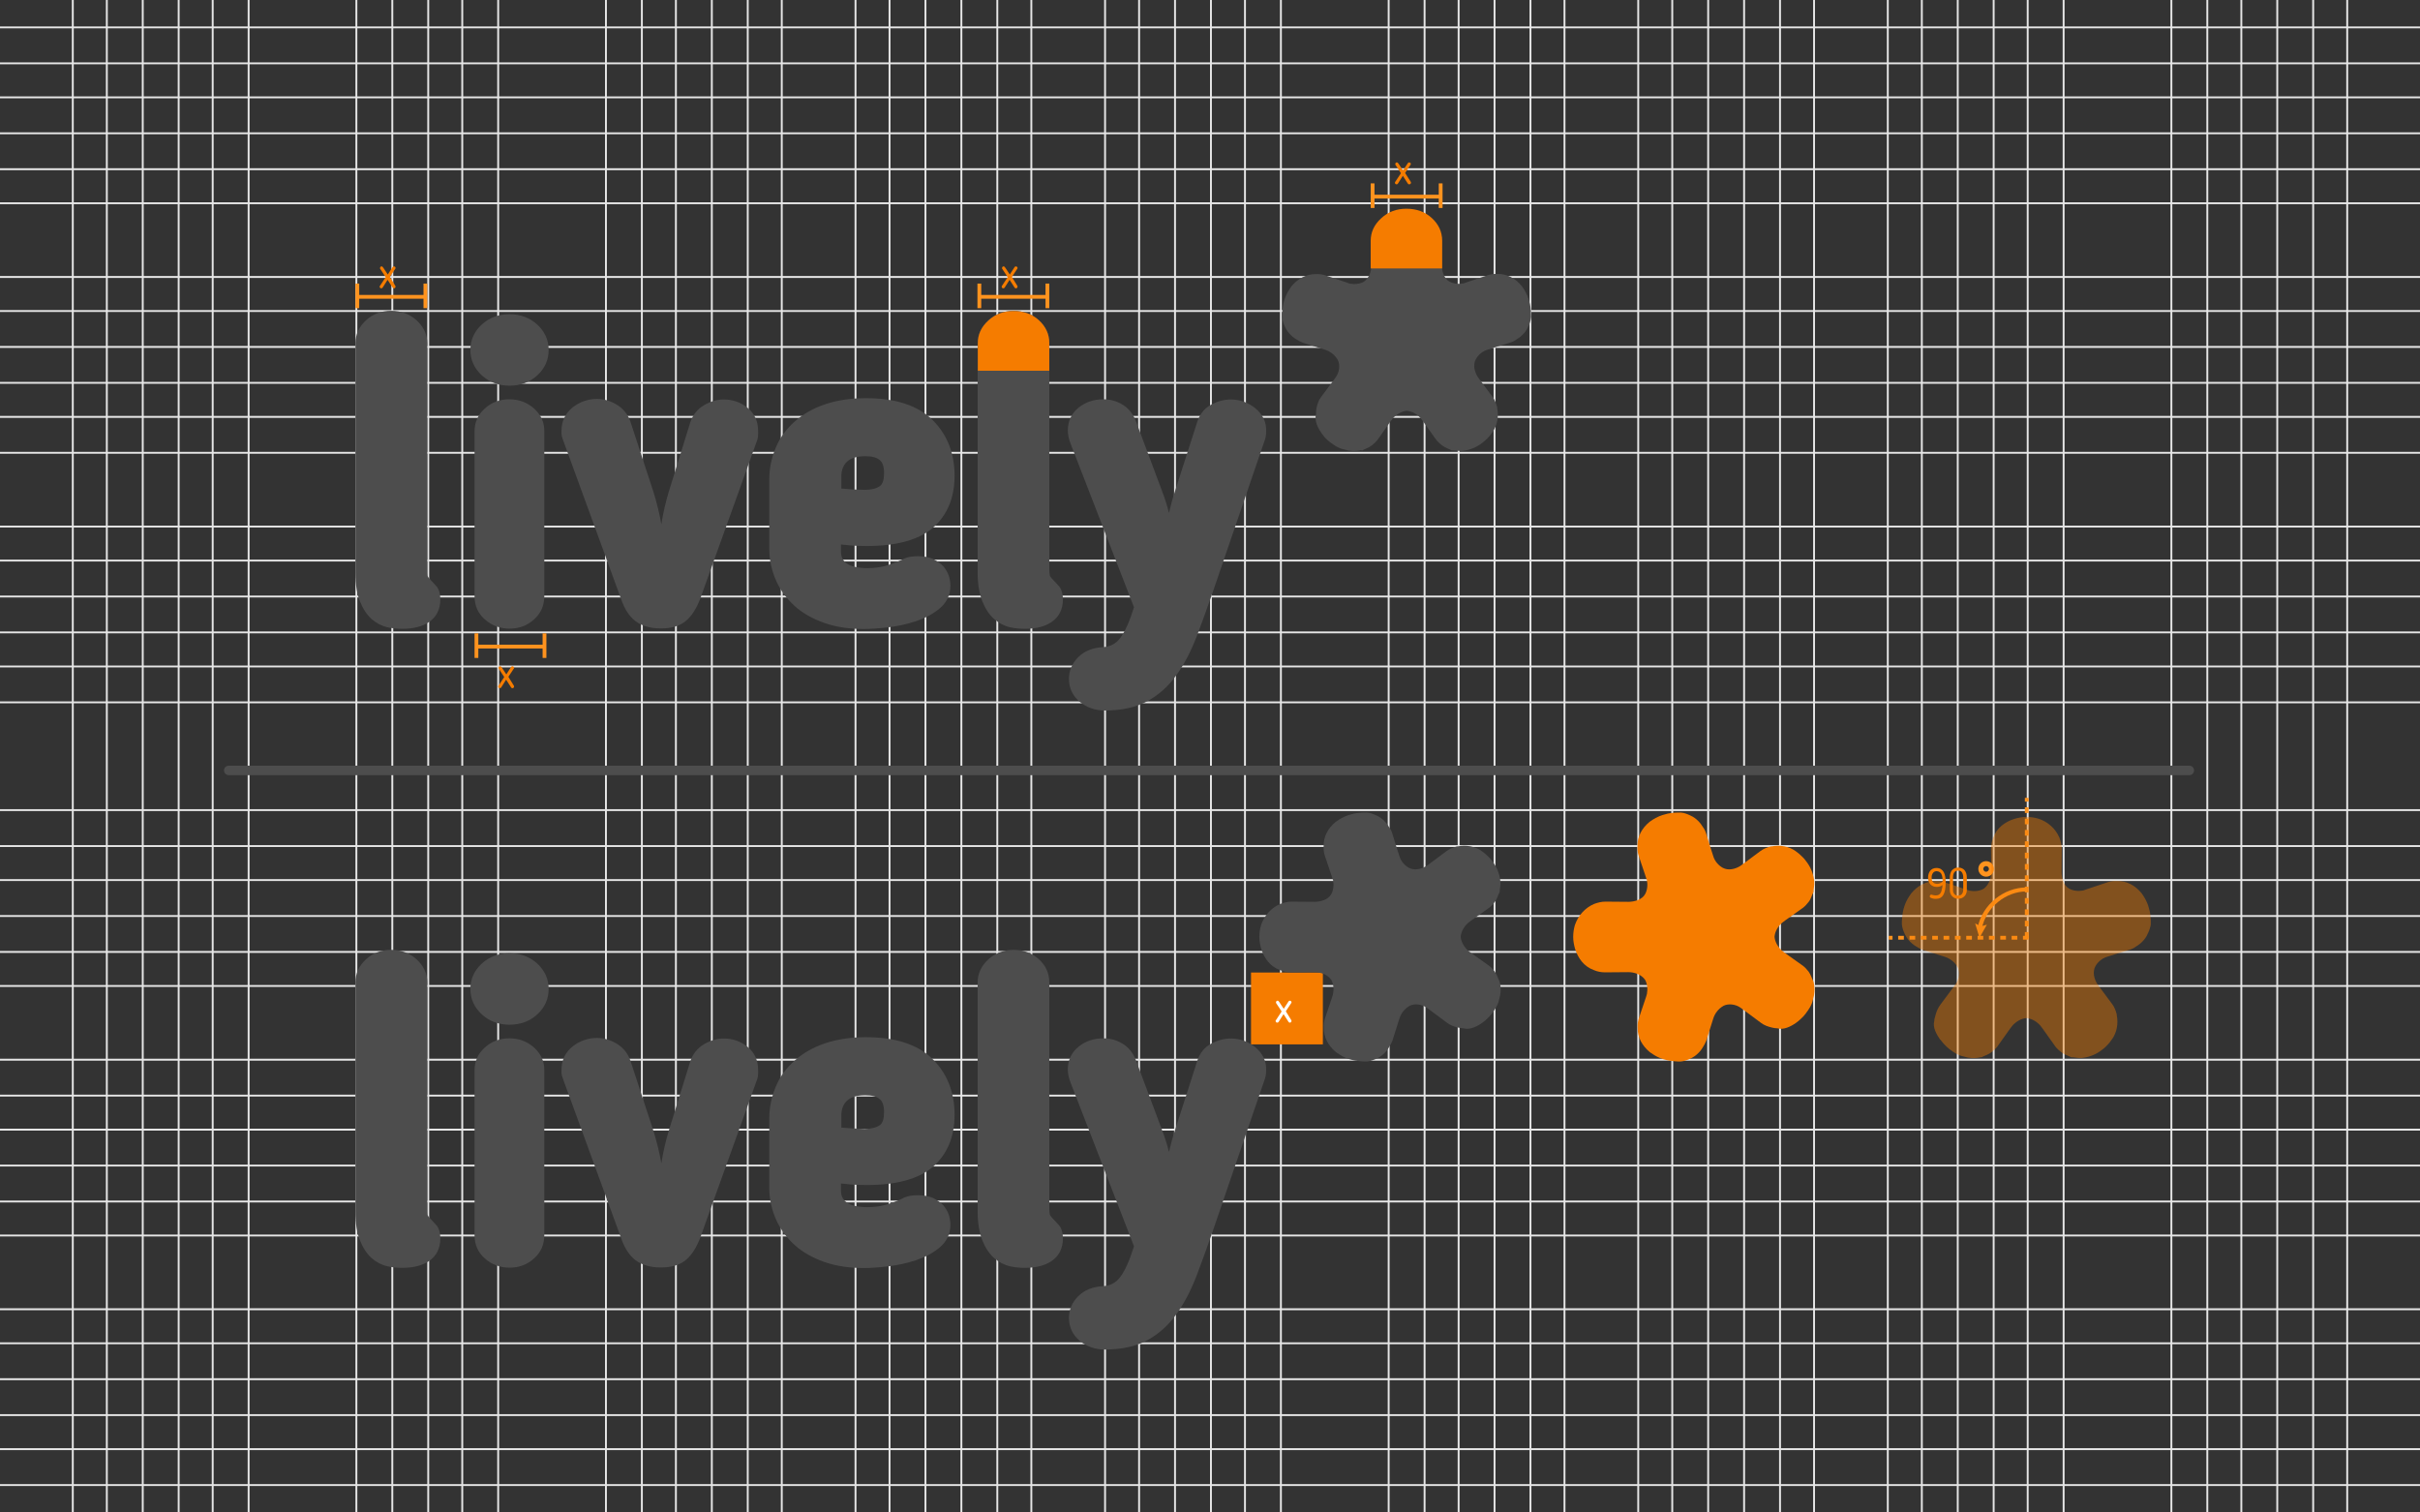 <?xml version="1.0" encoding="utf-8"?>
<!-- Generator: Adobe Illustrator 19.1.0, SVG Export Plug-In . SVG Version: 6.00 Build 0)  -->
<svg version="1.1" id="Layer_1" xmlns="http://www.w3.org/2000/svg" xmlns:xlink="http://www.w3.org/1999/xlink" x="0px" y="0px"
	 viewBox="0 0 1280 800" style="enable-background:new 0 0 1280 800;" xml:space="preserve">
<rect x="0" y="0" width="1280" height="800" fill="#333333" stroke="none"/>
<style type="text/css">
	.st0{fill:#4D4D4D;}
	.st1{clip-path:url(#SVGID_2_);}
	.st2{fill:#E6E6E6;}
	.st3{fill:#F57C00;}
	.st4{fill:#FF931E;}
	.st5{fill:#F2F2F2;}
	.st6{fill:#FFFFFF;}
	.st7{opacity:0.41;}
	.st8{fill:#00FF00;}
	.st9{fill:#0000FF;}
	.st10{fill:#FF0000;}
</style>
<g>
	<defs>
		<rect id="SVGID_1_" width="1280" height="800"/>
	</defs>
	<clipPath id="SVGID_2_">
		<use xlink:href="#SVGID_1_"  style="overflow:visible;"/>
	</clipPath>
	<g class="st1">
		<g>
			<g>
				<path class="st2" d="M-132-79c25,0,49.6,0,74.4,0c64.9,0,129.9,0,194.8,0c90.4,0,180.8,0,271.2,0c101.3,0,202.7,0,304,0
					c97.7,0,195.4,0,293.1,0c79.5,0,159,0,238.5,0c46.7,0,93.4,0,140.2,0c4.9,0,9.7,0,14.6,0c1.7,0,4.2,0.5,4.2-0.4
					c0,10.3,0,20.7,0,31c0,67.4,0,134.8,0,202.1c0,98.6,0,197.3,0,295.9c0,92.7,0,185.4,0,278.1c0,49.5,0,99,0,148.5
					c0,1.3,0,2.6,0,3.9c0,0.8,1.1-0.1,0.4-0.1c-2.6,0-5.2,0-7.8,0c-14.3,0-28.6,0-42.9,0c-58.8,0-117.6,0-176.4,0
					c-86.9,0-173.8,0-260.7,0c-100.4,0-200.9,0-301.3,0c-99.4,0-198.9,0-298.3,0c-83.8,0-167.7,0-251.5,0c-53.7,0-107.4,0-161.1,0
					c-11,0-22,0-33,0c-0.8,0-1.6,0-2.4,0c-0.2,0,0,0.9,0-0.2c0-4.2,0-8.3,0-12.5c0-57.8,0-115.6,0-173.4c0-95.8,0-191.5,0-287.3
					c0-96.5,0-193,0-289.5c0-60,0-120.1,0-180.1C-132-68.4-132-74-132-79c0-1-1-1-1,0c0,37,0,74.4,0,111.9c0,87.5,0,175,0,262.5
					c0,100.3,0,200.7,0,301c0,76,0,151.9,0,227.9c0,18.7,0,37.5,0,56.2c0,0.2,0.6,0.5,0.8,0.5c24.9,0,49.8,0,74.6,0
					c64.9,0,129.9,0,194.8,0c90.4,0,180.8,0,271.2,0c101.3,0,202.7,0,304,0c97.7,0,195.4,0,293.1,0c79.5,0,159,0,238.5,0
					c46.7,0,93.4,0,140.2,0c6.5,0,13,0,19.6,0c0.2,0,0.2-0.2,0.2-0.5c0-37.4,0-74.9,0-112.3c0-87.5,0-175,0-262.5
					c0-100.3,0-200.7,0-301c0-76,0-151.9,0-227.9c0-18.7,0-37.5,0-56.2c0-0.2,0-0.6-0.2-0.6c-24.9,0-49.8,0-74.6,0
					c-64.9,0-129.9,0-194.8,0c-90.4,0-180.8,0-271.2,0c-101.3,0-202.7,0-304,0c-97.7,0-195.4,0-293.1,0c-79.5,0-159,0-238.5,0
					c-46.7,0-93.4,0-140.2,0c-6.5,0-13.4,0-19.4,0C-133-80-133-79-132-79z"/>
			</g>
		</g>
		<g>
			<g>
				<path class="st2" d="M-132,786c0,0,50.2,0,75,0c64.9,0,129.9,0,194.8,0c90.4,0,180.8,0,271.2,0c101.3,0,202.7,0,304,0
					c97.7,0,195.4,0,293.1,0c79.5,0,159,0,238.5,0c46.7,0,93.4,0,140.2,0c6.5,0,13.2,0,19.2,0c1,0,1-1,0-1c-24,0-49.4,0-74.2,0
					c-64.9,0-129.9,0-194.8,0c-90.4,0-180.8,0-271.2,0c-101.3,0-202.7,0-304,0c-97.7,0-195.4,0-293.1,0c-79.5,0-159,0-238.5,0
					c-46.7,0-93.4,0-140.2,0c-6.5,0-13,0-20,0V786L-132,786z"/>
			</g>
		</g>
		<g>
			<g>
				<path class="st2" d="M-132,767c0,0,50.2,0,75,0c64.9,0,129.9,0,194.8,0c90.4,0,180.8,0,271.2,0c101.3,0,202.7,0,304,0
					c97.7,0,195.4,0,293.1,0c79.5,0,159,0,238.5,0c46.7,0,93.4,0,140.2,0c6.5,0,13.2,0,19.2,0c1,0,1-1,0-1c-24,0-49.4,0-74.2,0
					c-64.9,0-129.9,0-194.8,0c-90.4,0-180.8,0-271.2,0c-101.3,0-202.7,0-304,0c-97.7,0-195.4,0-293.1,0c-79.5,0-159,0-238.5,0
					c-46.7,0-93.4,0-140.2,0c-6.5,0-13,0-20,0V767L-132,767z"/>
			</g>
		</g>
		<g>
			<g>
				<path class="st2" d="M-132,749c0,0,50.2,0,75,0c64.9,0,129.9,0,194.8,0c90.4,0,180.8,0,271.2,0c101.3,0,202.7,0,304,0
					c97.7,0,195.4,0,293.1,0c79.5,0,159,0,238.5,0c46.7,0,93.4,0,140.2,0c6.5,0,13.2,0,19.2,0c1,0,1-1,0-1c-24,0-49.4,0-74.2,0
					c-64.9,0-129.9,0-194.8,0c-90.4,0-180.8,0-271.2,0c-101.3,0-202.7,0-304,0c-97.7,0-195.4,0-293.1,0c-79.5,0-159,0-238.5,0
					c-46.7,0-93.4,0-140.2,0c-6.5,0-13,0-20,0V749L-132,749z"/>
			</g>
		</g>
		<g>
			<g>
				<path class="st2" d="M-132,730c0,0,50.2,0,75,0c64.9,0,129.9,0,194.8,0c90.4,0,180.8,0,271.2,0c101.3,0,202.7,0,304,0
					c97.7,0,195.4,0,293.1,0c79.5,0,159,0,238.5,0c46.7,0,93.4,0,140.2,0c6.5,0,13.2,0,19.2,0c1,0,1-1,0-1c-24,0-49.4,0-74.2,0
					c-64.9,0-129.9,0-194.8,0c-90.4,0-180.8,0-271.2,0c-101.3,0-202.7,0-304,0c-97.7,0-195.4,0-293.1,0c-79.5,0-159,0-238.5,0
					c-46.7,0-93.4,0-140.2,0c-6.5,0-13,0-20,0V730L-132,730z"/>
			</g>
		</g>
		<g>
			<g>
				<path class="st2" d="M-132,711c0,0,50.2,0,75,0c64.9,0,129.9,0,194.8,0c90.4,0,180.8,0,271.2,0c101.3,0,202.7,0,304,0
					c97.7,0,195.4,0,293.1,0c79.5,0,159,0,238.5,0c46.7,0,93.4,0,140.2,0c6.5,0,13.2,0,19.2,0c1,0,1-1,0-1c-24,0-49.4,0-74.2,0
					c-64.9,0-129.9,0-194.8,0c-90.4,0-180.8,0-271.2,0c-101.3,0-202.7,0-304,0c-97.7,0-195.4,0-293.1,0c-79.5,0-159,0-238.5,0
					c-46.7,0-93.4,0-140.2,0c-6.5,0-13,0-20,0V711L-132,711z"/>
			</g>
		</g>
		<g>
			<g>
				<path class="st2" d="M-132,693c0,0,50.2,0,75,0c64.9,0,129.9,0,194.8,0c90.4,0,180.8,0,271.2,0c101.3,0,202.7,0,304,0
					c97.7,0,195.4,0,293.1,0c79.5,0,159,0,238.5,0c46.7,0,93.4,0,140.2,0c6.5,0,13.2,0,19.2,0c1,0,1-1,0-1c-24,0-49.4,0-74.2,0
					c-64.9,0-129.9,0-194.8,0c-90.4,0-180.8,0-271.2,0c-101.3,0-202.7,0-304,0c-97.7,0-195.4,0-293.1,0c-79.5,0-159,0-238.5,0
					c-46.7,0-93.4,0-140.2,0c-6.5,0-13,0-20,0V693L-132,693z"/>
			</g>
		</g>
		<g>
			<g>
				<path class="st2" d="M-132,654c0,0,50.2,0,75,0c64.9,0,129.9,0,194.8,0c90.4,0,180.8,0,271.2,0c101.3,0,202.7,0,304,0
					c97.7,0,195.4,0,293.1,0c79.5,0,159,0,238.5,0c46.7,0,93.4,0,140.2,0c6.5,0,13.2,0,19.2,0c1,0,1-1,0-1c-24,0-49.4,0-74.2,0
					c-64.9,0-129.9,0-194.8,0c-90.4,0-180.8,0-271.2,0c-101.3,0-202.7,0-304,0c-97.7,0-195.4,0-293.1,0c-79.5,0-159,0-238.5,0
					c-46.7,0-93.4,0-140.2,0c-6.5,0-13,0-20,0V654L-132,654z"/>
			</g>
		</g>
		<g>
			<g>
				<path class="st2" d="M-132,636c0,0,50.2,0,75,0c64.9,0,129.9,0,194.8,0c90.4,0,180.8,0,271.2,0c101.3,0,202.7,0,304,0
					c97.7,0,195.4,0,293.1,0c79.5,0,159,0,238.5,0c46.7,0,93.4,0,140.2,0c6.5,0,13.2,0,19.2,0c1,0,1-1,0-1c-24,0-49.4,0-74.2,0
					c-64.9,0-129.9,0-194.8,0c-90.4,0-180.8,0-271.2,0c-101.3,0-202.7,0-304,0c-97.7,0-195.4,0-293.1,0c-79.5,0-159,0-238.5,0
					c-46.7,0-93.4,0-140.2,0c-6.5,0-13,0-20,0V636L-132,636z"/>
			</g>
		</g>
		<g>
			<g>
				<path class="st2" d="M-132,617c0,0,50.2,0,75,0c64.9,0,129.9,0,194.8,0c90.4,0,180.8,0,271.2,0c101.3,0,202.7,0,304,0
					c97.7,0,195.4,0,293.1,0c79.5,0,159,0,238.5,0c46.7,0,93.4,0,140.2,0c6.5,0,13.2,0,19.2,0c1,0,1-1,0-1c-24,0-49.4,0-74.2,0
					c-64.9,0-129.9,0-194.8,0c-90.4,0-180.8,0-271.2,0c-101.3,0-202.7,0-304,0c-97.7,0-195.4,0-293.1,0c-79.5,0-159,0-238.5,0
					c-46.7,0-93.4,0-140.2,0c-6.5,0-13,0-20,0V617L-132,617z"/>
			</g>
		</g>
		<g>
			<g>
				<path class="st2" d="M-132,598c0,0,50.2,0,75,0c64.9,0,129.9,0,194.8,0c90.4,0,180.8,0,271.2,0c101.3,0,202.7,0,304,0
					c97.7,0,195.4,0,293.1,0c79.5,0,159,0,238.5,0c46.7,0,93.4,0,140.2,0c6.5,0,13.2,0,19.2,0c1,0,1-1,0-1c-24,0-49.4,0-74.2,0
					c-64.9,0-129.9,0-194.8,0c-90.4,0-180.8,0-271.2,0c-101.3,0-202.7,0-304,0c-97.7,0-195.4,0-293.1,0c-79.5,0-159,0-238.5,0
					c-46.7,0-93.4,0-140.2,0c-6.5,0-13,0-20,0V598L-132,598z"/>
			</g>
		</g>
		<g>
			<g>
				<path class="st2" d="M-132,580c0,0,50.2,0,75,0c64.9,0,129.9,0,194.8,0c90.4,0,180.8,0,271.2,0c101.3,0,202.7,0,304,0
					c97.7,0,195.4,0,293.1,0c79.5,0,159,0,238.5,0c46.7,0,93.4,0,140.2,0c6.5,0,13.2,0,19.2,0c1,0,1-1,0-1c-24,0-49.4,0-74.2,0
					c-64.9,0-129.9,0-194.8,0c-90.4,0-180.8,0-271.2,0c-101.3,0-202.7,0-304,0c-97.7,0-195.4,0-293.1,0c-79.5,0-159,0-238.5,0
					c-46.7,0-93.4,0-140.2,0c-6.5,0-13,0-20,0V580L-132,580z"/>
			</g>
		</g>
		<g>
			<g>
				<path class="st2" d="M-132,561c0,0,50.2,0,75,0c64.9,0,129.9,0,194.8,0c90.4,0,180.8,0,271.2,0c101.3,0,202.7,0,304,0
					c97.7,0,195.4,0,293.1,0c79.5,0,159,0,238.5,0c46.7,0,93.4,0,140.2,0c6.5,0,13.2,0,19.2,0c1,0,1-1,0-1c-24,0-49.4,0-74.2,0
					c-64.9,0-129.9,0-194.8,0c-90.4,0-180.8,0-271.2,0c-101.3,0-202.7,0-304,0c-97.7,0-195.4,0-293.1,0c-79.5,0-159,0-238.5,0
					c-46.7,0-93.4,0-140.2,0c-6.5,0-13,0-20,0V561L-132,561z"/>
			</g>
		</g>
		<g>
			<g>
				<path class="st2" d="M-132,522c0,0,50.2,0,75,0c64.9,0,129.9,0,194.8,0c90.4,0,180.8,0,271.2,0c101.3,0,202.7,0,304,0
					c97.7,0,195.4,0,293.1,0c79.5,0,159,0,238.5,0c46.7,0,93.4,0,140.2,0c6.5,0,13.2,0,19.2,0c1,0,1-1,0-1c-24,0-49.4,0-74.2,0
					c-64.9,0-129.9,0-194.8,0c-90.4,0-180.8,0-271.2,0c-101.3,0-202.7,0-304,0c-97.7,0-195.4,0-293.1,0c-79.5,0-159,0-238.5,0
					c-46.7,0-93.4,0-140.2,0c-6.5,0-13,0-20,0V522L-132,522z"/>
			</g>
		</g>
		<g>
			<g>
				<path class="st2" d="M-132,504c0,0,50.2,0,75,0c64.9,0,129.9,0,194.8,0c90.4,0,180.8,0,271.2,0c101.3,0,202.7,0,304,0
					c97.7,0,195.4,0,293.1,0c79.5,0,159,0,238.5,0c46.7,0,93.4,0,140.2,0c6.5,0,13.2,0,19.2,0c1,0,1-1,0-1c-24,0-49.4,0-74.2,0
					c-64.9,0-129.9,0-194.8,0c-90.4,0-180.8,0-271.2,0c-101.3,0-202.7,0-304,0c-97.7,0-195.4,0-293.1,0c-79.5,0-159,0-238.5,0
					c-46.7,0-93.4,0-140.2,0c-6.5,0-13,0-20,0V504L-132,504z"/>
			</g>
		</g>
		<g>
			<g>
				<path class="st2" d="M-132,485c0,0,50.2,0,75,0c64.9,0,129.9,0,194.8,0c90.4,0,180.8,0,271.2,0c101.3,0,202.7,0,304,0
					c97.7,0,195.4,0,293.1,0c79.5,0,159,0,238.5,0c46.7,0,93.4,0,140.2,0c6.5,0,13.2,0,19.2,0c1,0,1-1,0-1c-24,0-49.4,0-74.2,0
					c-64.9,0-129.9,0-194.8,0c-90.4,0-180.8,0-271.2,0c-101.3,0-202.7,0-304,0c-97.7,0-195.4,0-293.1,0c-79.5,0-159,0-238.5,0
					c-46.7,0-93.4,0-140.2,0c-6.5,0-13,0-20,0V485L-132,485z"/>
			</g>
		</g>
		<g>
			<g>
				<path class="st2" d="M-132,466c0,0,50.2,0,75,0c64.9,0,129.9,0,194.8,0c90.4,0,180.8,0,271.2,0c101.3,0,202.7,0,304,0
					c97.7,0,195.4,0,293.1,0c79.5,0,159,0,238.5,0c46.7,0,93.4,0,140.2,0c6.5,0,13.2,0,19.2,0c1,0,1-1,0-1c-24,0-49.4,0-74.2,0
					c-64.9,0-129.9,0-194.8,0c-90.4,0-180.8,0-271.2,0c-101.3,0-202.7,0-304,0c-97.7,0-195.4,0-293.1,0c-79.5,0-159,0-238.5,0
					c-46.7,0-93.4,0-140.2,0c-6.5,0-13,0-20,0V466L-132,466z"/>
			</g>
		</g>
		<g>
			<g>
				<path class="st2" d="M-132,448c0,0,50.2,0,75,0c64.9,0,129.9,0,194.8,0c90.4,0,180.8,0,271.2,0c101.3,0,202.7,0,304,0
					c97.7,0,195.4,0,293.1,0c79.5,0,159,0,238.5,0c46.7,0,93.4,0,140.2,0c6.5,0,13.2,0,19.2,0c1,0,1-1,0-1c-24,0-49.4,0-74.2,0
					c-64.9,0-129.9,0-194.8,0c-90.4,0-180.8,0-271.2,0c-101.3,0-202.7,0-304,0c-97.7,0-195.4,0-293.1,0c-79.5,0-159,0-238.5,0
					c-46.7,0-93.4,0-140.2,0c-6.5,0-13,0-20,0V448L-132,448z"/>
			</g>
		</g>
		<g>
			<g>
				<path class="st2" d="M-132,429c0,0,50.2,0,75,0c64.9,0,129.9,0,194.8,0c90.4,0,180.8,0,271.2,0c101.3,0,202.7,0,304,0
					c97.7,0,195.4,0,293.1,0c79.5,0,159,0,238.5,0c46.7,0,93.4,0,140.2,0c6.5,0,13.2,0,19.2,0c1,0,1-1,0-1c-24,0-49.4,0-74.2,0
					c-64.9,0-129.9,0-194.8,0c-90.4,0-180.8,0-271.2,0c-101.3,0-202.7,0-304,0c-97.7,0-195.4,0-293.1,0c-79.5,0-159,0-238.5,0
					c-46.7,0-93.4,0-140.2,0c-6.5,0-13,0-20,0V429L-132,429z"/>
			</g>
		</g>
		<g>
			<g>
				<path class="st2" d="M-132,372c0,0,50.2,0,75,0c64.9,0,129.9,0,194.8,0c90.4,0,180.8,0,271.2,0c101.3,0,202.7,0,304,0
					c97.7,0,195.4,0,293.1,0c79.5,0,159,0,238.5,0c46.7,0,93.4,0,140.2,0c6.5,0,13.2,0,19.2,0c1,0,1-1,0-1c-24,0-49.4,0-74.2,0
					c-64.9,0-129.9,0-194.8,0c-90.4,0-180.8,0-271.2,0c-101.3,0-202.7,0-304,0c-97.7,0-195.4,0-293.1,0c-79.5,0-159,0-238.5,0
					c-46.7,0-93.4,0-140.2,0c-6.5,0-13,0-20,0V372L-132,372z"/>
			</g>
		</g>
		<g>
			<g>
				<path class="st2" d="M-132,353c0,0,50.2,0,75,0c64.9,0,129.9,0,194.8,0c90.4,0,180.8,0,271.2,0c101.3,0,202.7,0,304,0
					c97.7,0,195.4,0,293.1,0c79.5,0,159,0,238.5,0c46.7,0,93.4,0,140.2,0c6.5,0,13.2,0,19.2,0c1,0,1-1,0-1c-24,0-49.4,0-74.2,0
					c-64.9,0-129.9,0-194.8,0c-90.4,0-180.8,0-271.2,0c-101.3,0-202.7,0-304,0c-97.7,0-195.4,0-293.1,0c-79.5,0-159,0-238.5,0
					c-46.7,0-93.4,0-140.2,0c-6.5,0-13,0-20,0V353L-132,353z"/>
			</g>
		</g>
		<g>
			<g>
				<path class="st2" d="M-132,335c0,0,50.2,0,75,0c64.9,0,129.9,0,194.8,0c90.4,0,180.8,0,271.2,0c101.3,0,202.7,0,304,0
					c97.7,0,195.4,0,293.1,0c79.5,0,159,0,238.5,0c46.7,0,93.4,0,140.2,0c6.5,0,13.2,0,19.2,0c1,0,1-1,0-1c-24,0-49.4,0-74.2,0
					c-64.9,0-129.9,0-194.8,0c-90.4,0-180.8,0-271.2,0c-101.3,0-202.7,0-304,0c-97.7,0-195.4,0-293.1,0c-79.5,0-159,0-238.5,0
					c-46.7,0-93.4,0-140.2,0c-6.5,0-13,0-20,0V335L-132,335z"/>
			</g>
		</g>
		<g>
			<g>
				<path class="st2" d="M-132,316c0,0,50.2,0,75,0c64.9,0,129.9,0,194.8,0c90.4,0,180.8,0,271.2,0c101.3,0,202.7,0,304,0
					c97.7,0,195.4,0,293.1,0c79.5,0,159,0,238.5,0c46.7,0,93.4,0,140.2,0c6.5,0,13.2,0,19.2,0c1,0,1-1,0-1c-24,0-49.4,0-74.2,0
					c-64.9,0-129.9,0-194.8,0c-90.4,0-180.8,0-271.2,0c-101.3,0-202.7,0-304,0c-97.7,0-195.4,0-293.1,0c-79.5,0-159,0-238.5,0
					c-46.7,0-93.4,0-140.2,0c-6.5,0-13,0-20,0V316L-132,316z"/>
			</g>
		</g>
		<g>
			<g>
				<path class="st2" d="M-132,297c0,0,50.2,0,75,0c64.9,0,129.9,0,194.8,0c90.4,0,180.8,0,271.2,0c101.3,0,202.7,0,304,0
					c97.7,0,195.4,0,293.1,0c79.5,0,159,0,238.5,0c46.7,0,93.4,0,140.2,0c6.5,0,13.2,0,19.2,0c1,0,1-1,0-1c-24,0-49.4,0-74.2,0
					c-64.9,0-129.9,0-194.8,0c-90.4,0-180.8,0-271.2,0c-101.3,0-202.7,0-304,0c-97.7,0-195.4,0-293.1,0c-79.5,0-159,0-238.5,0
					c-46.7,0-93.4,0-140.2,0c-6.5,0-13,0-20,0V297L-132,297z"/>
			</g>
		</g>
		<g>
			<g>
				<path class="st2" d="M-132,279c0,0,50.2,0,75,0c64.9,0,129.9,0,194.8,0c90.4,0,180.8,0,271.2,0c101.3,0,202.7,0,304,0
					c97.7,0,195.4,0,293.1,0c79.5,0,159,0,238.5,0c46.7,0,93.4,0,140.2,0c6.5,0,13.2,0,19.2,0c1,0,1-1,0-1c-24,0-49.4,0-74.2,0
					c-64.9,0-129.9,0-194.8,0c-90.4,0-180.8,0-271.2,0c-101.3,0-202.7,0-304,0c-97.7,0-195.4,0-293.1,0c-79.5,0-159,0-238.5,0
					c-46.7,0-93.4,0-140.2,0c-6.5,0-13,0-20,0V279L-132,279z"/>
			</g>
		</g>
		<g>
			<g>
				<path class="st2" d="M-132,240c0,0,50.2,0,75,0c64.9,0,129.9,0,194.8,0c90.4,0,180.8,0,271.2,0c101.3,0,202.7,0,304,0
					c97.7,0,195.4,0,293.1,0c79.5,0,159,0,238.5,0c46.7,0,93.4,0,140.2,0c6.5,0,13.2,0,19.2,0c1,0,1-1,0-1c-24,0-49.4,0-74.2,0
					c-64.9,0-129.9,0-194.8,0c-90.4,0-180.8,0-271.2,0c-101.3,0-202.7,0-304,0c-97.7,0-195.4,0-293.1,0c-79.5,0-159,0-238.5,0
					c-46.7,0-93.4,0-140.2,0c-6.5,0-13,0-20,0V240L-132,240z"/>
			</g>
		</g>
		<g>
			<g>
				<path class="st2" d="M-132,221c0,0,50.2,0,75,0c64.9,0,129.9,0,194.8,0c90.4,0,180.8,0,271.2,0c101.3,0,202.7,0,304,0
					c97.7,0,195.4,0,293.1,0c79.5,0,159,0,238.5,0c46.7,0,93.4,0,140.2,0c6.5,0,13.2,0,19.2,0c1,0,1-1,0-1c-24,0-49.4,0-74.2,0
					c-64.9,0-129.9,0-194.8,0c-90.4,0-180.8,0-271.2,0c-101.3,0-202.7,0-304,0c-97.7,0-195.4,0-293.1,0c-79.5,0-159,0-238.5,0
					c-46.7,0-93.4,0-140.2,0c-6.5,0-13,0-20,0V221L-132,221z"/>
			</g>
		</g>
		<g>
			<g>
				<path class="st2" d="M-132,203c0,0,50.2,0,75,0c64.9,0,129.9,0,194.8,0c90.4,0,180.8,0,271.2,0c101.3,0,202.7,0,304,0
					c97.7,0,195.4,0,293.1,0c79.5,0,159,0,238.5,0c46.7,0,93.4,0,140.2,0c6.5,0,13.2,0,19.2,0c1,0,1-1,0-1c-24,0-49.4,0-74.2,0
					c-64.9,0-129.9,0-194.8,0c-90.4,0-180.8,0-271.2,0c-101.3,0-202.7,0-304,0c-97.7,0-195.4,0-293.1,0c-79.5,0-159,0-238.5,0
					c-46.7,0-93.4,0-140.2,0c-6.5,0-13,0-20,0V203L-132,203z"/>
			</g>
		</g>
		<g>
			<g>
				<path class="st2" d="M-132,184c0,0,50.2,0,75,0c64.9,0,129.9,0,194.8,0c90.4,0,180.8,0,271.2,0c101.3,0,202.7,0,304,0
					c97.7,0,195.4,0,293.1,0c79.5,0,159,0,238.5,0c46.7,0,93.4,0,140.2,0c6.5,0,13.2,0,19.2,0c1,0,1-1,0-1c-24,0-49.4,0-74.2,0
					c-64.9,0-129.9,0-194.8,0c-90.4,0-180.8,0-271.2,0c-101.3,0-202.7,0-304,0c-97.7,0-195.4,0-293.1,0c-79.5,0-159,0-238.5,0
					c-46.7,0-93.4,0-140.2,0c-6.5,0-13,0-20,0V184L-132,184z"/>
			</g>
		</g>
		<g>
			<g>
				<path class="st2" d="M-132,165c0,0,50.2,0,75,0c64.9,0,129.9,0,194.8,0c90.4,0,180.8,0,271.2,0c101.3,0,202.7,0,304,0
					c97.7,0,195.4,0,293.1,0c79.5,0,159,0,238.5,0c46.7,0,93.4,0,140.2,0c6.5,0,13.2,0,19.2,0c1,0,1-1,0-1c-24,0-49.4,0-74.2,0
					c-64.9,0-129.9,0-194.8,0c-90.4,0-180.8,0-271.2,0c-101.3,0-202.7,0-304,0c-97.7,0-195.4,0-293.1,0c-79.5,0-159,0-238.5,0
					c-46.7,0-93.4,0-140.2,0c-6.5,0-13,0-20,0V165L-132,165z"/>
			</g>
		</g>
		<g>
			<g>
				<path class="st2" d="M-132,147c0,0,50.2,0,75,0c64.9,0,129.9,0,194.8,0c90.4,0,180.8,0,271.2,0c101.3,0,202.7,0,304,0
					c97.7,0,195.4,0,293.1,0c79.5,0,159,0,238.5,0c46.7,0,93.4,0,140.2,0c6.5,0,13.2,0,19.2,0c1,0,1-1,0-1c-24,0-49.4,0-74.2,0
					c-64.9,0-129.9,0-194.8,0c-90.4,0-180.8,0-271.2,0c-101.3,0-202.7,0-304,0c-97.7,0-195.4,0-293.1,0c-79.5,0-159,0-238.5,0
					c-46.7,0-93.4,0-140.2,0c-6.5,0-13,0-20,0V147L-132,147z"/>
			</g>
		</g>
		<g>
			<g>
				<path class="st2" d="M-132,108c0,0,50.2,0,75,0c64.9,0,129.9,0,194.8,0c90.4,0,180.8,0,271.2,0c101.3,0,202.7,0,304,0
					c97.7,0,195.4,0,293.1,0c79.5,0,159,0,238.5,0c46.7,0,93.4,0,140.2,0c6.5,0,13.2,0,19.2,0c1,0,1-1,0-1c-24,0-49.4,0-74.2,0
					c-64.9,0-129.9,0-194.8,0c-90.4,0-180.8,0-271.2,0c-101.3,0-202.7,0-304,0c-97.7,0-195.4,0-293.1,0c-79.5,0-159,0-238.5,0
					c-46.7,0-93.4,0-140.2,0c-6.5,0-13,0-20,0V108L-132,108z"/>
			</g>
		</g>
		<g>
			<g>
				<path class="st2" d="M-132,90c0,0,50.2,0,75,0C8,90,72.9,90,137.8,90c90.4,0,180.8,0,271.2,0c101.3,0,202.7,0,304,0
					c97.7,0,195.4,0,293.1,0c79.5,0,159,0,238.5,0c46.7,0,93.4,0,140.2,0c6.5,0,13.2,0,19.2,0c1,0,1-1,0-1c-24,0-49.4,0-74.2,0
					c-64.9,0-129.9,0-194.8,0c-90.4,0-180.8,0-271.2,0c-101.3,0-202.7,0-304,0c-97.7,0-195.4,0-293.1,0c-79.5,0-159,0-238.5,0
					c-46.7,0-93.4,0-140.2,0c-6.5,0-13,0-20,0V90L-132,90z"/>
			</g>
		</g>
		<g>
			<g>
				<path class="st2" d="M-132,71c0,0,50.2,0,75,0C8,71,72.9,71,137.8,71c90.4,0,180.8,0,271.2,0c101.3,0,202.7,0,304,0
					c97.7,0,195.4,0,293.1,0c79.5,0,159,0,238.5,0c46.7,0,93.4,0,140.2,0c6.5,0,13.2,0,19.2,0c1,0,1-1,0-1c-24,0-49.4,0-74.2,0
					c-64.9,0-129.9,0-194.8,0c-90.4,0-180.8,0-271.2,0c-101.3,0-202.7,0-304,0c-97.7,0-195.4,0-293.1,0c-79.5,0-159,0-238.5,0
					c-46.7,0-93.4,0-140.2,0c-6.5,0-13,0-20,0V71L-132,71z"/>
			</g>
		</g>
		<g>
			<g>
				<path class="st2" d="M-132,52c0,0,50.2,0,75,0C8,52,72.9,52,137.8,52c90.4,0,180.8,0,271.2,0c101.3,0,202.7,0,304,0
					c97.7,0,195.4,0,293.1,0c79.5,0,159,0,238.5,0c46.7,0,93.4,0,140.2,0c6.5,0,13.2,0,19.2,0c1,0,1-1,0-1c-24,0-49.4,0-74.2,0
					c-64.9,0-129.9,0-194.8,0c-90.4,0-180.8,0-271.2,0c-101.3,0-202.7,0-304,0c-97.7,0-195.4,0-293.1,0c-79.5,0-159,0-238.5,0
					c-46.7,0-93.4,0-140.2,0c-6.5,0-13,0-20,0V52L-132,52z"/>
			</g>
		</g>
		<g>
			<g>
				<path class="st2" d="M-132,34c0,0,50.2,0,75,0C8,34,72.9,34,137.8,34c90.4,0,180.8,0,271.2,0c101.3,0,202.7,0,304,0
					c97.7,0,195.4,0,293.1,0c79.5,0,159,0,238.5,0c46.7,0,93.4,0,140.2,0c6.5,0,13.2,0,19.2,0c1,0,1-1,0-1c-24,0-49.4,0-74.2,0
					c-64.9,0-129.9,0-194.8,0c-90.4,0-180.8,0-271.2,0c-101.3,0-202.7,0-304,0c-97.7,0-195.4,0-293.1,0c-79.5,0-159,0-238.5,0
					c-46.7,0-93.4,0-140.2,0c-6.5,0-13,0-20,0V34L-132,34z"/>
			</g>
		</g>
		<g>
			<g>
				<path class="st2" d="M-132,15c0,0,50.2,0,75,0C8,15,72.9,15,137.8,15c90.4,0,180.8,0,271.2,0c101.3,0,202.7,0,304,0
					c97.7,0,195.4,0,293.1,0c79.5,0,159,0,238.5,0c46.7,0,93.4,0,140.2,0c6.5,0,13.2,0,19.2,0c1,0,1-1,0-1c-24,0-49.4,0-74.2,0
					c-64.9,0-129.9,0-194.8,0c-90.4,0-180.8,0-271.2,0c-101.3,0-202.7,0-304,0c-97.7,0-195.4,0-293.1,0c-79.5,0-159,0-238.5,0
					c-46.7,0-93.4,0-140.2,0c-6.5,0-13,0-20,0V15L-132,15z"/>
			</g>
		</g>
		<g>
			<g>
				<path class="st2" d="M790-80c0,0,0,33.6,0,50.4c0,43.6,0,87.1,0,130.7c0,60,0,120,0,180c0,66.2,0,132.4,0,198.6
					c0,62.1,0,124.1,0,186.2c0,47.7,0,95.3,0,143c0,23,0,46,0,68.9c0,0.7,0,1.2,0,2.2s1,1,1,0c0-17,0-33.7,0-50.5
					c0-43.6,0-87.1,0-130.7c0-60,0-120,0-180c0-66.2,0-132.4,0-198.6c0-62.1,0-124.1,0-186.2c0-47.7,0-95.3,0-143c0-23,0-46,0-68.9
					c0-0.7,0-1.1,0-2.1S790-81,790-80C790-80,790-81,790-80z"/>
			</g>
		</g>
		<g>
			<g>
				<path class="st2" d="M771-80c0,0,0,33.6,0,50.4c0,43.6,0,87.1,0,130.7c0,60,0,120,0,180c0,66.2,0,132.4,0,198.6
					c0,62.1,0,124.1,0,186.2c0,47.7,0,95.3,0,143c0,23,0,46,0,68.9c0,0.7,0,1.2,0,2.2s1,1,1,0c0-17,0-33.7,0-50.5
					c0-43.6,0-87.1,0-130.7c0-60,0-120,0-180c0-66.2,0-132.4,0-198.6c0-62.1,0-124.1,0-186.2c0-47.7,0-95.3,0-143c0-23,0-46,0-68.9
					c0-0.7,0-1.1,0-2.1S771-81,771-80C771-80,771-81,771-80z"/>
			</g>
		</g>
		<g>
			<g>
				<path class="st2" d="M753-80c0,0,0,33.6,0,50.4c0,43.6,0,87.1,0,130.7c0,60,0,120,0,180c0,66.2,0,132.4,0,198.6
					c0,62.1,0,124.1,0,186.2c0,47.7,0,95.3,0,143c0,23,0,46,0,68.9c0,0.7,0,1.2,0,2.2s1,1,1,0c0-17,0-33.7,0-50.5
					c0-43.6,0-87.1,0-130.7c0-60,0-120,0-180c0-66.2,0-132.4,0-198.6c0-62.1,0-124.1,0-186.2c0-47.7,0-95.3,0-143c0-23,0-46,0-68.9
					c0-0.7,0-1.1,0-2.1S753-81,753-80C753-80,753-81,753-80z"/>
			</g>
		</g>
		<g>
			<g>
				<path class="st2" d="M734-80c0,0,0,33.6,0,50.4c0,43.6,0,87.1,0,130.7c0,60,0,120,0,180c0,66.2,0,132.4,0,198.6
					c0,62.1,0,124.1,0,186.2c0,47.7,0,95.3,0,143c0,23,0,46,0,68.9c0,0.7,0,1.2,0,2.2s1,1,1,0c0-17,0-33.7,0-50.5
					c0-43.6,0-87.1,0-130.7c0-60,0-120,0-180c0-66.2,0-132.4,0-198.6c0-62.1,0-124.1,0-186.2c0-47.7,0-95.3,0-143c0-23,0-46,0-68.9
					c0-0.7,0-1.1,0-2.1S734-81,734-80C734-80,734-81,734-80z"/>
			</g>
		</g>
		<g>
			<g>
				<path class="st2" d="M677-80c0,0,0,33.6,0,50.4c0,43.6,0,87.1,0,130.7c0,60,0,120,0,180c0,66.2,0,132.4,0,198.6
					c0,62.1,0,124.1,0,186.2c0,47.7,0,95.3,0,143c0,23,0,46,0,68.9c0,0.7,0,1.2,0,2.2s1,1,1,0c0-17,0-33.7,0-50.5
					c0-43.6,0-87.1,0-130.7c0-60,0-120,0-180c0-66.2,0-132.4,0-198.6c0-62.1,0-124.1,0-186.2c0-47.7,0-95.3,0-143c0-23,0-46,0-68.9
					c0-0.7,0-1.1,0-2.1S677-81,677-80C677-80,677-81,677-80z"/>
			</g>
		</g>
		<g>
			<g>
				<path class="st2" d="M658-80c0,0,0,33.6,0,50.4c0,43.6,0,87.1,0,130.7c0,60,0,120,0,180c0,66.2,0,132.4,0,198.6
					c0,62.1,0,124.1,0,186.2c0,47.7,0,95.3,0,143c0,23,0,46,0,68.9c0,0.7,0,1.2,0,2.2s1,1,1,0c0-17,0-33.7,0-50.5
					c0-43.6,0-87.1,0-130.7c0-60,0-120,0-180c0-66.2,0-132.4,0-198.6c0-62.1,0-124.1,0-186.2c0-47.7,0-95.3,0-143c0-23,0-46,0-68.9
					c0-0.7,0-1.1,0-2.1S658-81,658-80C658-80,658-81,658-80z"/>
			</g>
		</g>
		<g>
			<g>
				<path class="st2" d="M640-80c0,0,0,33.6,0,50.4c0,43.6,0,87.1,0,130.7c0,60,0,120,0,180c0,66.2,0,132.4,0,198.6
					c0,62.1,0,124.1,0,186.2c0,47.7,0,95.3,0,143c0,23,0,46,0,68.9c0,0.7,0,1.2,0,2.2s1,1,1,0c0-17,0-33.7,0-50.5
					c0-43.6,0-87.1,0-130.7c0-60,0-120,0-180c0-66.2,0-132.4,0-198.6c0-62.1,0-124.1,0-186.2c0-47.7,0-95.3,0-143c0-23,0-46,0-68.9
					c0-0.7,0-1.1,0-2.1S640-81,640-80C640-80,640-81,640-80z"/>
			</g>
		</g>
		<g>
			<g>
				<path class="st2" d="M621-80c0,0,0,33.6,0,50.4c0,43.6,0,87.1,0,130.7c0,60,0,120,0,180c0,66.2,0,132.4,0,198.6
					c0,62.1,0,124.1,0,186.2c0,47.7,0,95.3,0,143c0,23,0,46,0,68.9c0,0.7,0,1.2,0,2.2s1,1,1,0c0-17,0-33.7,0-50.5
					c0-43.6,0-87.1,0-130.7c0-60,0-120,0-180c0-66.2,0-132.4,0-198.6c0-62.1,0-124.1,0-186.2c0-47.7,0-95.3,0-143c0-23,0-46,0-68.9
					c0-0.7,0-1.1,0-2.1S621-81,621-80C621-80,621-81,621-80z"/>
			</g>
		</g>
		<g>
			<g>
				<path class="st2" d="M602-80c0,0,0,33.6,0,50.4c0,43.6,0,87.1,0,130.7c0,60,0,120,0,180c0,66.2,0,132.4,0,198.6
					c0,62.1,0,124.1,0,186.2c0,47.7,0,95.3,0,143c0,23,0,46,0,68.9c0,0.7,0,1.2,0,2.2s1,1,1,0c0-17,0-33.7,0-50.5
					c0-43.6,0-87.1,0-130.7c0-60,0-120,0-180c0-66.2,0-132.4,0-198.6c0-62.1,0-124.1,0-186.2c0-47.7,0-95.3,0-143c0-23,0-46,0-68.9
					c0-0.7,0-1.1,0-2.1S602-81,602-80C602-80,602-81,602-80z"/>
			</g>
		</g>
		<g>
			<g>
				<path class="st2" d="M584-80c0,0,0,33.6,0,50.4c0,43.6,0,87.1,0,130.7c0,60,0,120,0,180c0,66.2,0,132.4,0,198.6
					c0,62.1,0,124.1,0,186.2c0,47.7,0,95.3,0,143c0,23,0,46,0,68.9c0,0.7,0,1.2,0,2.2s1,1,1,0c0-17,0-33.7,0-50.5
					c0-43.6,0-87.1,0-130.7c0-60,0-120,0-180c0-66.2,0-132.4,0-198.6c0-62.1,0-124.1,0-186.2c0-47.7,0-95.3,0-143c0-23,0-46,0-68.9
					c0-0.7,0-1.1,0-2.1S584-81,584-80C584-80,584-81,584-80z"/>
			</g>
		</g>
		<g>
			<g>
				<path class="st2" d="M545-80c0,0,0,33.6,0,50.4c0,43.6,0,87.1,0,130.7c0,60,0,120,0,180c0,66.2,0,132.4,0,198.6
					c0,62.1,0,124.1,0,186.2c0,47.7,0,95.3,0,143c0,23,0,46,0,68.9c0,0.7,0,1.2,0,2.2s1,1,1,0c0-17,0-33.7,0-50.5
					c0-43.6,0-87.1,0-130.7c0-60,0-120,0-180c0-66.2,0-132.4,0-198.6c0-62.1,0-124.1,0-186.2c0-47.7,0-95.3,0-143c0-23,0-46,0-68.9
					c0-0.7,0-1.1,0-2.1S545-81,545-80C545-80,545-81,545-80z"/>
			</g>
		</g>
		<g>
			<g>
				<path class="st2" d="M527-80c0,0,0,33.6,0,50.4c0,43.6,0,87.1,0,130.7c0,60,0,120,0,180c0,66.2,0,132.4,0,198.6
					c0,62.1,0,124.1,0,186.2c0,47.7,0,95.3,0,143c0,23,0,46,0,68.9c0,0.7,0,1.2,0,2.2s1,1,1,0c0-17,0-33.7,0-50.5
					c0-43.6,0-87.1,0-130.7c0-60,0-120,0-180c0-66.2,0-132.4,0-198.6c0-62.1,0-124.1,0-186.2c0-47.7,0-95.3,0-143c0-23,0-46,0-68.9
					c0-0.7,0-1.1,0-2.1S527-81,527-80C527-80,527-81,527-80z"/>
			</g>
		</g>
		<g>
			<g>
				<path class="st2" d="M508-80c0,0,0,33.6,0,50.4c0,43.6,0,87.1,0,130.7c0,60,0,120,0,180c0,66.2,0,132.4,0,198.6
					c0,62.1,0,124.1,0,186.2c0,47.7,0,95.3,0,143c0,23,0,46,0,68.9c0,0.7,0,1.2,0,2.2s1,1,1,0c0-17,0-33.7,0-50.5
					c0-43.6,0-87.1,0-130.7c0-60,0-120,0-180c0-66.2,0-132.4,0-198.6c0-62.1,0-124.1,0-186.2c0-47.7,0-95.3,0-143c0-23,0-46,0-68.9
					c0-0.7,0-1.1,0-2.1S508-81,508-80C508-80,508-81,508-80z"/>
			</g>
		</g>
		<g>
			<g>
				<path class="st2" d="M489-80c0,0,0,33.6,0,50.4c0,43.6,0,87.1,0,130.7c0,60,0,120,0,180c0,66.2,0,132.4,0,198.6
					c0,62.1,0,124.1,0,186.2c0,47.7,0,95.3,0,143c0,23,0,46,0,68.9c0,0.7,0,1.2,0,2.2s1,1,1,0c0-17,0-33.7,0-50.5
					c0-43.6,0-87.1,0-130.7c0-60,0-120,0-180c0-66.2,0-132.4,0-198.6c0-62.1,0-124.1,0-186.2c0-47.7,0-95.3,0-143c0-23,0-46,0-68.9
					c0-0.7,0-1.1,0-2.1S489-81,489-80C489-80,489-81,489-80z"/>
			</g>
		</g>
		<g>
			<g>
				<path class="st2" d="M470-80c0,0,0,33.6,0,50.4c0,43.6,0,87.1,0,130.7c0,60,0,120,0,180c0,66.2,0,132.4,0,198.6
					c0,62.1,0,124.1,0,186.2c0,47.7,0,95.3,0,143c0,23,0,46,0,68.9c0,0.7,0,1.2,0,2.2s1,1,1,0c0-17,0-33.7,0-50.5
					c0-43.6,0-87.1,0-130.7c0-60,0-120,0-180c0-66.2,0-132.4,0-198.6c0-62.1,0-124.1,0-186.2c0-47.7,0-95.3,0-143c0-23,0-46,0-68.9
					c0-0.7,0-1.1,0-2.1S470-81,470-80C470-80,470-81,470-80z"/>
			</g>
		</g>
		<g>
			<g>
				<path class="st2" d="M452-80c0,0,0,33.6,0,50.4c0,43.6,0,87.1,0,130.7c0,60,0,120,0,180c0,66.2,0,132.4,0,198.6
					c0,62.1,0,124.1,0,186.2c0,47.7,0,95.3,0,143c0,23,0,46,0,68.9c0,0.7,0,1.2,0,2.2s1,1,1,0c0-17,0-33.7,0-50.5
					c0-43.6,0-87.1,0-130.7c0-60,0-120,0-180c0-66.2,0-132.4,0-198.6c0-62.1,0-124.1,0-186.2c0-47.7,0-95.3,0-143c0-23,0-46,0-68.9
					c0-0.7,0-1.1,0-2.1S452-81,452-80C452-80,452-81,452-80z"/>
			</g>
		</g>
		<g>
			<g>
				<path class="st2" d="M413-80c0,0,0,33.6,0,50.4c0,43.6,0,87.1,0,130.7c0,60,0,120,0,180c0,66.2,0,132.4,0,198.6
					c0,62.1,0,124.1,0,186.2c0,47.7,0,95.3,0,143c0,23,0,46,0,68.9c0,0.7,0,1.2,0,2.2s1,1,1,0c0-17,0-33.7,0-50.5
					c0-43.6,0-87.1,0-130.7c0-60,0-120,0-180c0-66.2,0-132.4,0-198.6c0-62.1,0-124.1,0-186.2c0-47.7,0-95.3,0-143c0-23,0-46,0-68.9
					c0-0.7,0-1.1,0-2.1S413-81,413-80C413-80,413-81,413-80z"/>
			</g>
		</g>
		<g>
			<g>
				<path class="st2" d="M395-80c0,0,0,33.6,0,50.4c0,43.6,0,87.1,0,130.7c0,60,0,120,0,180c0,66.2,0,132.4,0,198.6
					c0,62.1,0,124.1,0,186.2c0,47.7,0,95.3,0,143c0,23,0,46,0,68.9c0,0.7,0,1.2,0,2.2s1,1,1,0c0-17,0-33.7,0-50.5
					c0-43.6,0-87.1,0-130.7c0-60,0-120,0-180c0-66.2,0-132.4,0-198.6c0-62.1,0-124.1,0-186.2c0-47.7,0-95.3,0-143c0-23,0-46,0-68.9
					c0-0.7,0-1.1,0-2.1S395-81,395-80C395-80,395-81,395-80z"/>
			</g>
		</g>
		<g>
			<g>
				<path class="st2" d="M376-80c0,0,0,33.6,0,50.4c0,43.6,0,87.1,0,130.7c0,60,0,120,0,180c0,66.2,0,132.4,0,198.6
					c0,62.1,0,124.1,0,186.2c0,47.7,0,95.3,0,143c0,23,0,46,0,68.9c0,0.7,0,1.2,0,2.2s1,1,1,0c0-17,0-33.7,0-50.5
					c0-43.6,0-87.1,0-130.7c0-60,0-120,0-180c0-66.2,0-132.4,0-198.6c0-62.1,0-124.1,0-186.2c0-47.7,0-95.3,0-143c0-23,0-46,0-68.9
					c0-0.7,0-1.1,0-2.1S376-81,376-80C376-80,376-81,376-80z"/>
			</g>
		</g>
		<g>
			<g>
				<path class="st2" d="M357-80c0,0,0,33.6,0,50.4c0,43.6,0,87.1,0,130.7c0,60,0,120,0,180c0,66.2,0,132.4,0,198.6
					c0,62.1,0,124.1,0,186.2c0,47.7,0,95.3,0,143c0,23,0,46,0,68.9c0,0.7,0,1.2,0,2.2s1,1,1,0c0-17,0-33.7,0-50.5
					c0-43.6,0-87.1,0-130.7c0-60,0-120,0-180c0-66.2,0-132.4,0-198.6c0-62.1,0-124.1,0-186.2c0-47.7,0-95.3,0-143c0-23,0-46,0-68.9
					c0-0.7,0-1.1,0-2.1S357-81,357-80C357-80,357-81,357-80z"/>
			</g>
		</g>
		<g>
			<g>
				<path class="st2" d="M339-80c0,0,0,33.6,0,50.4c0,43.6,0,87.1,0,130.7c0,60,0,120,0,180c0,66.2,0,132.4,0,198.6
					c0,62.1,0,124.1,0,186.2c0,47.7,0,95.3,0,143c0,23,0,46,0,68.9c0,0.7,0,1.2,0,2.2s1,1,1,0c0-17,0-33.7,0-50.5
					c0-43.6,0-87.1,0-130.7c0-60,0-120,0-180c0-66.2,0-132.4,0-198.6c0-62.1,0-124.1,0-186.2c0-47.7,0-95.3,0-143c0-23,0-46,0-68.9
					c0-0.7,0-1.1,0-2.1S339-81,339-80C339-80,339-81,339-80z"/>
			</g>
		</g>
		<g>
			<g>
				<path class="st2" d="M320-80c0,0,0,33.6,0,50.4c0,43.6,0,87.1,0,130.7c0,60,0,120,0,180c0,66.2,0,132.4,0,198.6
					c0,62.1,0,124.1,0,186.2c0,47.7,0,95.3,0,143c0,23,0,46,0,68.9c0,0.7,0,1.2,0,2.2s1,1,1,0c0-17,0-33.7,0-50.5
					c0-43.6,0-87.1,0-130.7c0-60,0-120,0-180c0-66.2,0-132.4,0-198.6c0-62.1,0-124.1,0-186.2c0-47.7,0-95.3,0-143c0-23,0-46,0-68.9
					c0-0.7,0-1.1,0-2.1S320-81,320-80C320-80,320-81,320-80z"/>
			</g>
		</g>
		<g>
			<g>
				<path class="st2" d="M263-80c0,0,0,33.6,0,50.4c0,43.6,0,87.1,0,130.7c0,60,0,120,0,180c0,66.2,0,132.4,0,198.6
					c0,62.1,0,124.1,0,186.2c0,47.7,0,95.3,0,143c0,23,0,46,0,68.9c0,0.7,0,1.2,0,2.2s1,1,1,0c0-17,0-33.7,0-50.5
					c0-43.6,0-87.1,0-130.7c0-60,0-120,0-180c0-66.2,0-132.4,0-198.6c0-62.1,0-124.1,0-186.2c0-47.7,0-95.3,0-143c0-23,0-46,0-68.9
					c0-0.7,0-1.1,0-2.1S263-81,263-80C263-80,263-81,263-80z"/>
			</g>
		</g>
		<g>
			<g>
				<path class="st2" d="M244-80c0,0,0,33.6,0,50.4c0,43.6,0,87.1,0,130.7c0,60,0,120,0,180c0,66.2,0,132.4,0,198.6
					c0,62.1,0,124.1,0,186.2c0,47.7,0,95.3,0,143c0,23,0,46,0,68.9c0,0.7,0,1.2,0,2.2s1,1,1,0c0-17,0-33.7,0-50.5
					c0-43.6,0-87.1,0-130.7c0-60,0-120,0-180c0-66.2,0-132.4,0-198.6c0-62.1,0-124.1,0-186.2c0-47.7,0-95.3,0-143c0-23,0-46,0-68.9
					c0-0.7,0-1.1,0-2.1S244-81,244-80C244-80,244-81,244-80z"/>
			</g>
		</g>
		<g>
			<g>
				<path class="st2" d="M226-80c0,0,0,33.6,0,50.4c0,43.6,0,87.1,0,130.7c0,60,0,120,0,180c0,66.2,0,132.4,0,198.6
					c0,62.1,0,124.1,0,186.2c0,47.7,0,95.3,0,143c0,23,0,46,0,68.9c0,0.7,0,1.2,0,2.2s1,1,1,0c0-17,0-33.7,0-50.5
					c0-43.6,0-87.1,0-130.7c0-60,0-120,0-180c0-66.2,0-132.4,0-198.6c0-62.1,0-124.1,0-186.2c0-47.7,0-95.3,0-143c0-23,0-46,0-68.9
					c0-0.7,0-1.1,0-2.1S226-81,226-80C226-80,226-81,226-80z"/>
			</g>
		</g>
		<g>
			<g>
				<path class="st2" d="M207-80c0,0,0,33.6,0,50.4c0,43.6,0,87.1,0,130.7c0,60,0,120,0,180c0,66.2,0,132.4,0,198.6
					c0,62.1,0,124.1,0,186.2c0,47.7,0,95.3,0,143c0,23,0,46,0,68.9c0,0.7,0,1.2,0,2.2s1,1,1,0c0-17,0-33.7,0-50.5
					c0-43.6,0-87.1,0-130.7c0-60,0-120,0-180c0-66.2,0-132.4,0-198.6c0-62.1,0-124.1,0-186.2c0-47.7,0-95.3,0-143c0-23,0-46,0-68.9
					c0-0.7,0-1.1,0-2.1S207-81,207-80C207-80,207-81,207-80z"/>
			</g>
		</g>
		<g>
			<g>
				<path class="st2" d="M188-80c0,0,0,33.6,0,50.4c0,43.6,0,87.1,0,130.7c0,60,0,120,0,180c0,66.2,0,132.4,0,198.6
					c0,62.1,0,124.1,0,186.2c0,47.7,0,95.3,0,143c0,23,0,46,0,68.9c0,0.7,0,1.2,0,2.2s1,1,1,0c0-17,0-33.7,0-50.5
					c0-43.6,0-87.1,0-130.7c0-60,0-120,0-180c0-66.2,0-132.4,0-198.6c0-62.1,0-124.1,0-186.2c0-47.7,0-95.3,0-143c0-23,0-46,0-68.9
					c0-0.7,0-1.1,0-2.1S188-81,188-80C188-80,188-81,188-80z"/>
			</g>
		</g>
		<g>
			<g>
				<path class="st2" d="M131-80c0,0,0,33.6,0,50.4c0,43.6,0,87.1,0,130.7c0,60,0,120,0,180c0,66.2,0,132.4,0,198.6
					c0,62.1,0,124.1,0,186.2c0,47.7,0,95.3,0,143c0,23,0,46,0,68.9c0,0.7,0,1.2,0,2.2s1,1,1,0c0-17,0-33.7,0-50.5
					c0-43.6,0-87.1,0-130.7c0-60,0-120,0-180c0-66.2,0-132.4,0-198.6c0-62.1,0-124.1,0-186.2c0-47.7,0-95.3,0-143c0-23,0-46,0-68.9
					c0-0.7,0-1.1,0-2.1S131-81,131-80C131-80,131-81,131-80z"/>
			</g>
		</g>
		<g>
			<g>
				<path class="st2" d="M112-80c0,0,0,33.6,0,50.4c0,43.6,0,87.1,0,130.7c0,60,0,120,0,180c0,66.2,0,132.4,0,198.6
					c0,62.1,0,124.1,0,186.2c0,47.7,0,95.3,0,143c0,23,0,46,0,68.9c0,0.7,0,1.2,0,2.2s1,1,1,0c0-17,0-33.7,0-50.5
					c0-43.6,0-87.1,0-130.7c0-60,0-120,0-180c0-66.2,0-132.4,0-198.6c0-62.1,0-124.1,0-186.2c0-47.7,0-95.3,0-143c0-23,0-46,0-68.9
					c0-0.7,0-1.1,0-2.1S112-81,112-80C112-80,112-81,112-80z"/>
			</g>
		</g>
		<g>
			<g>
				<path class="st2" d="M94-80c0,0,0,33.6,0,50.4c0,43.6,0,87.1,0,130.7c0,60,0,120,0,180c0,66.2,0,132.4,0,198.6
					c0,62.1,0,124.1,0,186.2c0,47.7,0,95.3,0,143c0,23,0,46,0,68.9c0,0.7,0,1.2,0,2.2s1,1,1,0c0-17,0-33.7,0-50.5
					c0-43.6,0-87.1,0-130.7c0-60,0-120,0-180c0-66.2,0-132.4,0-198.6c0-62.1,0-124.1,0-186.2c0-47.7,0-95.3,0-143c0-23,0-46,0-68.9
					c0-0.7,0-1.1,0-2.1S94-81,94-80C94-80,94-81,94-80z"/>
			</g>
		</g>
		<g>
			<g>
				<path class="st2" d="M75-80c0,0,0,33.6,0,50.4c0,43.6,0,87.1,0,130.7c0,60,0,120,0,180c0,66.2,0,132.4,0,198.6
					c0,62.1,0,124.1,0,186.2c0,47.7,0,95.3,0,143c0,23,0,46,0,68.9c0,0.7,0,1.2,0,2.2s1,1,1,0c0-17,0-33.7,0-50.5
					c0-43.6,0-87.1,0-130.7c0-60,0-120,0-180c0-66.2,0-132.4,0-198.6c0-62.1,0-124.1,0-186.2c0-47.7,0-95.3,0-143c0-23,0-46,0-68.9
					c0-0.7,0-1.1,0-2.1S75-81,75-80C75-80,75-81,75-80z"/>
			</g>
		</g>
		<g>
			<g>
				<path class="st2" d="M56-80c0,0,0,33.6,0,50.4c0,43.6,0,87.1,0,130.7c0,60,0,120,0,180c0,66.2,0,132.4,0,198.6
					c0,62.1,0,124.1,0,186.2c0,47.7,0,95.3,0,143c0,23,0,46,0,68.9c0,0.7,0,1.2,0,2.2s1,1,1,0c0-17,0-33.7,0-50.5
					c0-43.6,0-87.1,0-130.7c0-60,0-120,0-180c0-66.2,0-132.4,0-198.6c0-62.1,0-124.1,0-186.2c0-47.7,0-95.3,0-143c0-23,0-46,0-68.9
					c0-0.7,0-1.1,0-2.1S56-81,56-80C56-80,56-81,56-80z"/>
			</g>
		</g>
		<g>
			<g>
				<path class="st2" d="M38-80c0,0,0,33.6,0,50.4c0,43.6,0,87.1,0,130.7c0,60,0,120,0,180c0,66.2,0,132.4,0,198.6
					c0,62.1,0,124.1,0,186.2c0,47.7,0,95.3,0,143c0,23,0,46,0,68.9c0,0.7,0,1.2,0,2.2s1,1,1,0c0-17,0-33.7,0-50.5
					c0-43.6,0-87.1,0-130.7c0-60,0-120,0-180c0-66.2,0-132.4,0-198.6c0-62.1,0-124.1,0-186.2c0-47.7,0-95.3,0-143c0-23,0-46,0-68.9
					c0-0.7,0-1.1,0-2.1S38-81,38-80C38-80,38-81,38-80z"/>
			</g>
		</g>
		<g>
			<g>
				<path class="st2" d="M1204-80c0,0,0,33.6,0,50.4c0,43.6,0,87.1,0,130.7c0,60,0,120,0,180c0,66.2,0,132.4,0,198.6
					c0,62.1,0,124.1,0,186.2c0,47.7,0,95.3,0,143c0,23,0,46,0,68.9c0,0.7,0,1.2,0,2.2s1,1,1,0c0-17,0-33.7,0-50.5
					c0-43.6,0-87.1,0-130.7c0-60,0-120,0-180c0-66.2,0-132.4,0-198.6c0-62.1,0-124.1,0-186.2c0-47.7,0-95.3,0-143c0-23,0-46,0-68.9
					c0-0.7,0-1.1,0-2.1S1204-81,1204-80C1204-80,1204-81,1204-80z"/>
			</g>
		</g>
		<g>
			<g>
				<path class="st2" d="M1185-80c0,0,0,33.6,0,50.4c0,43.6,0,87.1,0,130.7c0,60,0,120,0,180c0,66.2,0,132.4,0,198.6
					c0,62.1,0,124.1,0,186.2c0,47.7,0,95.3,0,143c0,23,0,46,0,68.9c0,0.7,0,1.2,0,2.2s1,1,1,0c0-17,0-33.7,0-50.5
					c0-43.6,0-87.1,0-130.7c0-60,0-120,0-180c0-66.2,0-132.4,0-198.6c0-62.1,0-124.1,0-186.2c0-47.7,0-95.3,0-143c0-23,0-46,0-68.9
					c0-0.7,0-1.1,0-2.1S1185-81,1185-80C1185-80,1185-81,1185-80z"/>
			</g>
		</g>
		<g>
			<g>
				<path class="st2" d="M1167-80c0,0,0,33.6,0,50.4c0,43.6,0,87.1,0,130.7c0,60,0,120,0,180c0,66.2,0,132.4,0,198.6
					c0,62.1,0,124.1,0,186.2c0,47.7,0,95.3,0,143c0,23,0,46,0,68.9c0,0.7,0,1.2,0,2.2s1,1,1,0c0-17,0-33.7,0-50.5
					c0-43.6,0-87.1,0-130.7c0-60,0-120,0-180c0-66.2,0-132.4,0-198.6c0-62.1,0-124.1,0-186.2c0-47.7,0-95.3,0-143c0-23,0-46,0-68.9
					c0-0.7,0-1.1,0-2.1S1167-81,1167-80C1167-80,1167-81,1167-80z"/>
			</g>
		</g>
		<g>
			<g>
				<path class="st2" d="M1148-80c0,0,0,33.6,0,50.4c0,43.6,0,87.1,0,130.7c0,60,0,120,0,180c0,66.2,0,132.4,0,198.6
					c0,62.1,0,124.1,0,186.2c0,47.7,0,95.3,0,143c0,23,0,46,0,68.9c0,0.7,0,1.2,0,2.2s1,1,1,0c0-17,0-33.7,0-50.5
					c0-43.6,0-87.1,0-130.7c0-60,0-120,0-180c0-66.2,0-132.4,0-198.6c0-62.1,0-124.1,0-186.2c0-47.7,0-95.3,0-143c0-23,0-46,0-68.9
					c0-0.7,0-1.1,0-2.1S1148-81,1148-80C1148-80,1148-81,1148-80z"/>
			</g>
		</g>
		<g>
			<g>
				<path class="st2" d="M1091-80c0,0,0,33.6,0,50.4c0,43.6,0,87.1,0,130.7c0,60,0,120,0,180c0,66.2,0,132.4,0,198.6
					c0,62.1,0,124.1,0,186.2c0,47.7,0,95.3,0,143c0,23,0,46,0,68.9c0,0.7,0,1.2,0,2.2s1,1,1,0c0-17,0-33.7,0-50.5
					c0-43.6,0-87.1,0-130.7c0-60,0-120,0-180c0-66.2,0-132.4,0-198.6c0-62.1,0-124.1,0-186.2c0-47.7,0-95.3,0-143c0-23,0-46,0-68.9
					c0-0.7,0-1.1,0-2.1S1091-81,1091-80C1091-80,1091-81,1091-80z"/>
			</g>
		</g>
		<g>
			<g>
				<path class="st2" d="M1072-80c0,0,0,33.6,0,50.4c0,43.6,0,87.1,0,130.7c0,60,0,120,0,180c0,66.2,0,132.4,0,198.6
					c0,62.1,0,124.1,0,186.2c0,47.7,0,95.3,0,143c0,23,0,46,0,68.9c0,0.7,0,1.2,0,2.2s1,1,1,0c0-17,0-33.7,0-50.5
					c0-43.6,0-87.1,0-130.7c0-60,0-120,0-180c0-66.2,0-132.4,0-198.6c0-62.1,0-124.1,0-186.2c0-47.7,0-95.3,0-143c0-23,0-46,0-68.9
					c0-0.7,0-1.1,0-2.1S1072-81,1072-80C1072-80,1072-81,1072-80z"/>
			</g>
		</g>
		<g>
			<g>
				<path class="st2" d="M1054-80c0,0,0,33.6,0,50.4c0,43.6,0,87.1,0,130.7c0,60,0,120,0,180c0,66.2,0,132.4,0,198.6
					c0,62.1,0,124.1,0,186.2c0,47.7,0,95.3,0,143c0,23,0,46,0,68.9c0,0.7,0,1.2,0,2.2s1,1,1,0c0-17,0-33.7,0-50.5
					c0-43.6,0-87.1,0-130.7c0-60,0-120,0-180c0-66.2,0-132.4,0-198.6c0-62.1,0-124.1,0-186.2c0-47.7,0-95.3,0-143c0-23,0-46,0-68.9
					c0-0.7,0-1.1,0-2.1S1054-81,1054-80C1054-80,1054-81,1054-80z"/>
			</g>
		</g>
		<g>
			<g>
				<path class="st2" d="M1035-80c0,0,0,33.6,0,50.4c0,43.6,0,87.1,0,130.7c0,60,0,120,0,180c0,66.2,0,132.4,0,198.6
					c0,62.1,0,124.1,0,186.2c0,47.7,0,95.3,0,143c0,23,0,46,0,68.9c0,0.7,0,1.2,0,2.2s1,1,1,0c0-17,0-33.7,0-50.5
					c0-43.6,0-87.1,0-130.7c0-60,0-120,0-180c0-66.2,0-132.4,0-198.6c0-62.1,0-124.1,0-186.2c0-47.7,0-95.3,0-143c0-23,0-46,0-68.9
					c0-0.7,0-1.1,0-2.1S1035-81,1035-80C1035-80,1035-81,1035-80z"/>
			</g>
		</g>
		<g>
			<g>
				<path class="st2" d="M1016-80c0,0,0,33.6,0,50.4c0,43.6,0,87.1,0,130.7c0,60,0,120,0,180c0,66.2,0,132.4,0,198.6
					c0,62.1,0,124.1,0,186.2c0,47.7,0,95.3,0,143c0,23,0,46,0,68.9c0,0.7,0,1.2,0,2.2s1,1,1,0c0-17,0-33.7,0-50.5
					c0-43.6,0-87.1,0-130.7c0-60,0-120,0-180c0-66.2,0-132.4,0-198.6c0-62.1,0-124.1,0-186.2c0-47.7,0-95.3,0-143c0-23,0-46,0-68.9
					c0-0.7,0-1.1,0-2.1S1016-81,1016-80C1016-80,1016-81,1016-80z"/>
			</g>
		</g>
		<g>
			<g>
				<path class="st2" d="M998-80c0,0,0,33.6,0,50.4c0,43.6,0,87.1,0,130.7c0,60,0,120,0,180c0,66.2,0,132.4,0,198.6
					c0,62.1,0,124.1,0,186.2c0,47.7,0,95.3,0,143c0,23,0,46,0,68.9c0,0.7,0,1.2,0,2.2s1,1,1,0c0-17,0-33.7,0-50.5
					c0-43.6,0-87.1,0-130.7c0-60,0-120,0-180c0-66.2,0-132.4,0-198.6c0-62.1,0-124.1,0-186.2c0-47.7,0-95.3,0-143c0-23,0-46,0-68.9
					c0-0.7,0-1.1,0-2.1S998-81,998-80C998-80,998-81,998-80z"/>
			</g>
		</g>
		<g>
			<g>
				<path class="st2" d="M959-80c0,0,0,33.6,0,50.4c0,43.6,0,87.1,0,130.7c0,60,0,120,0,180c0,66.2,0,132.4,0,198.6
					c0,62.1,0,124.1,0,186.2c0,47.7,0,95.3,0,143c0,23,0,46,0,68.9c0,0.7,0,1.2,0,2.2s1,1,1,0c0-17,0-33.7,0-50.5
					c0-43.6,0-87.1,0-130.7c0-60,0-120,0-180c0-66.2,0-132.4,0-198.6c0-62.1,0-124.1,0-186.2c0-47.7,0-95.3,0-143c0-23,0-46,0-68.9
					c0-0.7,0-1.1,0-2.1S959-81,959-80C959-80,959-81,959-80z"/>
			</g>
		</g>
		<g>
			<g>
				<path class="st2" d="M941-80c0,0,0,33.6,0,50.4c0,43.6,0,87.1,0,130.7c0,60,0,120,0,180c0,66.2,0,132.4,0,198.6
					c0,62.1,0,124.1,0,186.2c0,47.7,0,95.3,0,143c0,23,0,46,0,68.9c0,0.7,0,1.2,0,2.2s1,1,1,0c0-17,0-33.7,0-50.5
					c0-43.6,0-87.1,0-130.7c0-60,0-120,0-180c0-66.2,0-132.4,0-198.6c0-62.1,0-124.1,0-186.2c0-47.7,0-95.3,0-143c0-23,0-46,0-68.9
					c0-0.7,0-1.1,0-2.1S941-81,941-80C941-80,941-81,941-80z"/>
			</g>
		</g>
		<g>
			<g>
				<path class="st2" d="M922-80c0,0,0,33.6,0,50.4c0,43.6,0,87.1,0,130.7c0,60,0,120,0,180c0,66.2,0,132.4,0,198.6
					c0,62.1,0,124.1,0,186.2c0,47.7,0,95.3,0,143c0,23,0,46,0,68.9c0,0.7,0,1.2,0,2.2s1,1,1,0c0-17,0-33.7,0-50.5
					c0-43.6,0-87.1,0-130.7c0-60,0-120,0-180c0-66.2,0-132.4,0-198.6c0-62.1,0-124.1,0-186.2c0-47.7,0-95.3,0-143c0-23,0-46,0-68.9
					c0-0.7,0-1.1,0-2.1S922-81,922-80C922-80,922-81,922-80z"/>
			</g>
		</g>
		<g>
			<g>
				<path class="st2" d="M903-80c0,0,0,33.6,0,50.4c0,43.6,0,87.1,0,130.7c0,60,0,120,0,180c0,66.2,0,132.4,0,198.6
					c0,62.1,0,124.1,0,186.2c0,47.7,0,95.3,0,143c0,23,0,46,0,68.9c0,0.7,0,1.2,0,2.2s1,1,1,0c0-17,0-33.7,0-50.5
					c0-43.6,0-87.1,0-130.7c0-60,0-120,0-180c0-66.2,0-132.4,0-198.6c0-62.1,0-124.1,0-186.2c0-47.7,0-95.3,0-143c0-23,0-46,0-68.9
					c0-0.7,0-1.1,0-2.1S903-81,903-80C903-80,903-81,903-80z"/>
			</g>
		</g>
		<g>
			<g>
				<path class="st2" d="M884-80c0,0,0,33.6,0,50.4c0,43.6,0,87.1,0,130.7c0,60,0,120,0,180c0,66.2,0,132.4,0,198.6
					c0,62.1,0,124.1,0,186.2c0,47.7,0,95.3,0,143c0,23,0,46,0,68.9c0,0.7,0,1.2,0,2.2s1,1,1,0c0-17,0-33.7,0-50.5
					c0-43.6,0-87.1,0-130.7c0-60,0-120,0-180c0-66.2,0-132.4,0-198.6c0-62.1,0-124.1,0-186.2c0-47.7,0-95.3,0-143c0-23,0-46,0-68.9
					c0-0.7,0-1.1,0-2.1S884-81,884-80C884-80,884-81,884-80z"/>
			</g>
		</g>
		<g>
			<g>
				<path class="st2" d="M866-80c0,0,0,33.6,0,50.4c0,43.6,0,87.1,0,130.7c0,60,0,120,0,180c0,66.2,0,132.4,0,198.6
					c0,62.1,0,124.1,0,186.2c0,47.7,0,95.3,0,143c0,23,0,46,0,68.9c0,0.7,0,1.2,0,2.2s1,1,1,0c0-17,0-33.7,0-50.5
					c0-43.6,0-87.1,0-130.7c0-60,0-120,0-180c0-66.2,0-132.4,0-198.6c0-62.1,0-124.1,0-186.2c0-47.7,0-95.3,0-143c0-23,0-46,0-68.9
					c0-0.7,0-1.1,0-2.1S866-81,866-80C866-80,866-81,866-80z"/>
			</g>
		</g>
		<g>
			<g>
				<path class="st2" d="M827-80c0,0,0,33.6,0,50.4c0,43.6,0,87.1,0,130.7c0,60,0,120,0,180c0,66.2,0,132.4,0,198.6
					c0,62.1,0,124.1,0,186.2c0,47.7,0,95.3,0,143c0,23,0,46,0,68.9c0,0.7,0,1.2,0,2.2s1,1,1,0c0-17,0-33.7,0-50.5
					c0-43.6,0-87.1,0-130.7c0-60,0-120,0-180c0-66.2,0-132.4,0-198.6c0-62.1,0-124.1,0-186.2c0-47.7,0-95.3,0-143c0-23,0-46,0-68.9
					c0-0.7,0-1.1,0-2.1S827-81,827-80C827-80,827-81,827-80z"/>
			</g>
		</g>
		<g>
			<g>
				<path class="st2" d="M809-80c0,0,0,33.6,0,50.4c0,43.6,0,87.1,0,130.7c0,60,0,120,0,180c0,66.2,0,132.4,0,198.6
					c0,62.1,0,124.1,0,186.2c0,47.7,0,95.3,0,143c0,23,0,46,0,68.9c0,0.7,0,1.2,0,2.2s1,1,1,0c0-17,0-33.7,0-50.5
					c0-43.6,0-87.1,0-130.7c0-60,0-120,0-180c0-66.2,0-132.4,0-198.6c0-62.1,0-124.1,0-186.2c0-47.7,0-95.3,0-143c0-23,0-46,0-68.9
					c0-0.7,0-1.1,0-2.1S809-81,809-80C809-80,809-81,809-80z"/>
			</g>
		</g>
		<g>
			<g>
				<g>
					<path class="st2" d="M1241-80c0,0,0,33.6,0,50.4c0,43.6,0,87.1,0,130.7c0,60,0,120,0,180c0,66.2,0,132.4,0,198.6
						c0,62.1,0,124.1,0,186.2c0,47.7,0,95.3,0,143c0,23,0,46,0,68.9c0,0.7,0,1.2,0,2.2s1,1,1,0c0-17,0-33.7,0-50.5
						c0-43.6,0-87.1,0-130.7c0-60,0-120,0-180c0-66.2,0-132.4,0-198.6c0-62.1,0-124.1,0-186.2c0-47.7,0-95.3,0-143c0-23,0-46,0-68.9
						c0-0.7,0-1.1,0-2.1S1241-81,1241-80C1241-80,1241-81,1241-80z"/>
				</g>
			</g>
			<g>
				<g>
					<path class="st2" d="M1223-80c0,0,0,33.6,0,50.4c0,43.6,0,87.1,0,130.7c0,60,0,120,0,180c0,66.2,0,132.4,0,198.6
						c0,62.1,0,124.1,0,186.2c0,47.7,0,95.3,0,143c0,23,0,46,0,68.9c0,0.7,0,1.2,0,2.2s1,1,1,0c0-17,0-33.7,0-50.5
						c0-43.6,0-87.1,0-130.7c0-60,0-120,0-180c0-66.2,0-132.4,0-198.6c0-62.1,0-124.1,0-186.2c0-47.7,0-95.3,0-143c0-23,0-46,0-68.9
						c0-0.7,0-1.1,0-2.1S1223-81,1223-80C1223-80,1223-81,1223-80z"/>
				</g>
			</g>
		</g>
	</g>
</g>
<g>
	<path class="st0" d="M1158,410H121c-1.4,0-2.5-1.1-2.5-2.5s1.1-2.5,2.5-2.5h1037c1.4,0,2.5,1.1,2.5,2.5S1159.4,410,1158,410z"/>
</g>
<g>
	<g>
		<path class="st3" d="M209.1,151.2c0.1,0.1,0.1,0.2,0.1,0.4c0,0.3-0.1,0.5-0.2,0.6c-0.2,0.2-0.4,0.3-0.6,0.3c-0.2,0-0.4,0-0.5-0.1
			c-0.1-0.1-0.2-0.2-0.4-0.5L205,148l-2.6,4.1c-0.2,0.3-0.4,0.4-0.7,0.4c-0.3,0-0.5-0.1-0.6-0.2s-0.3-0.4-0.3-0.6
			c0-0.1,0-0.3,0.1-0.4l3.1-4.7l-2.9-4.4c-0.1-0.1-0.1-0.2-0.1-0.4c0-0.2,0.1-0.4,0.2-0.6s0.4-0.3,0.6-0.3c0.3,0,0.5,0.1,0.6,0.3
			c0.1,0.2,0.3,0.3,0.4,0.5l2.3,3.5l2.4-3.7c0.1-0.2,0.2-0.3,0.3-0.4c0.1-0.1,0.3-0.2,0.5-0.2s0.4,0.1,0.6,0.2
			c0.2,0.2,0.3,0.4,0.3,0.6c0,0.1,0,0.1,0,0.2c0,0.1,0,0.1-0.1,0.2l-2.9,4.4L209.1,151.2z"/>
	</g>
	<g>
		<path class="st3" d="M538.1,151.2c0.1,0.1,0.1,0.2,0.1,0.4c0,0.3-0.1,0.5-0.2,0.6c-0.2,0.2-0.4,0.3-0.6,0.3c-0.2,0-0.4,0-0.5-0.1
			c-0.1-0.1-0.2-0.2-0.4-0.5L534,148l-2.6,4.1c-0.2,0.3-0.4,0.4-0.7,0.4c-0.3,0-0.5-0.1-0.6-0.2s-0.3-0.4-0.3-0.6
			c0-0.1,0-0.3,0.1-0.4l3.1-4.7l-2.9-4.4c-0.1-0.1-0.1-0.2-0.1-0.4c0-0.2,0.1-0.4,0.2-0.6s0.4-0.3,0.6-0.3c0.3,0,0.5,0.1,0.6,0.3
			c0.1,0.2,0.3,0.3,0.4,0.5l2.3,3.5l2.4-3.7c0.1-0.2,0.2-0.3,0.3-0.4c0.1-0.1,0.3-0.2,0.5-0.2s0.4,0.1,0.6,0.2
			c0.2,0.2,0.3,0.4,0.3,0.6c0,0.1,0,0.1,0,0.2c0,0.1,0,0.1-0.1,0.2l-2.9,4.4L538.1,151.2z"/>
	</g>
	<g>
		<path class="st3" d="M271.8,362.7c0.1,0.1,0.1,0.2,0.1,0.4c0,0.3-0.1,0.5-0.2,0.6c-0.2,0.2-0.4,0.3-0.6,0.3c-0.2,0-0.4,0-0.5-0.1
			c-0.1-0.1-0.2-0.2-0.4-0.5l-2.5-3.9l-2.6,4.1c-0.2,0.3-0.4,0.4-0.7,0.4c-0.3,0-0.5-0.1-0.6-0.2s-0.3-0.4-0.3-0.6
			c0-0.1,0-0.3,0.1-0.4l3.1-4.7l-2.9-4.4c-0.1-0.1-0.1-0.2-0.1-0.4c0-0.2,0.1-0.4,0.2-0.6c0.2-0.2,0.4-0.3,0.6-0.3
			c0.3,0,0.5,0.1,0.6,0.3c0.1,0.2,0.3,0.3,0.4,0.5l2.3,3.5l2.4-3.7c0.1-0.2,0.2-0.3,0.3-0.4c0.1-0.1,0.3-0.2,0.5-0.2
			s0.4,0.1,0.6,0.2c0.2,0.2,0.3,0.4,0.3,0.6c0,0.1,0,0.1,0,0.2c0,0.1,0,0.1-0.1,0.2l-2.9,4.4L271.8,362.7z"/>
	</g>
	<g>
		<g>
			<path class="st0" d="M557.2,306.9c-1.7-1.7-1.9-2.4-1.9-2.5c-0.1-0.3-0.3-1.4-0.3-4.1V181.6c0-4.8-1.9-9-5.6-12.3
				c-3.6-3.2-8.1-4.9-13.2-4.9c-5.2,0-9.8,1.7-13.4,5c-3.7,3.4-5.7,7.5-5.7,12.2V303c0,6.3,1,11.2,2.5,15.1c1.6,4,3.7,7.1,6.2,9.3
				c2.5,2.2,5.4,3.7,8.5,4.4c2.7,0.6,5.4,0.8,7.8,0.8c5.8,0,10.6-1.2,14.1-3.6c3.9-2.6,6-6.7,6-11.9c0-2.9-0.6-5.1-1.8-6.7
				C559.5,309.4,558.5,308.2,557.2,306.9z"/>
		</g>
		<g>
			<path class="st0" d="M227.9,306.9c-1.7-1.7-1.8-2.4-1.8-2.5c-0.1-0.3-0.1-1.4-0.1-4.1V181.6c0-4.8-2.1-9-5.8-12.3
				c-3.6-3.2-8.1-4.9-13.3-4.9c-5.2,0-9.7,1.7-13.3,5c-3.7,3.4-5.6,7.5-5.6,12.2V303c0,6.3,0.8,11.2,2.4,15.1c1.6,4,3.7,7.1,6.1,9.3
				c2.5,2.2,5.4,3.7,8.5,4.4c2.7,0.6,5.4,0.8,7.8,0.8c5.8,0,10.6-1.2,14.1-3.6c3.9-2.6,6-6.7,6-11.9c0-2.9-0.6-5.1-1.8-6.7
				C230.2,309.4,229.2,308.2,227.9,306.9z"/>
		</g>
		<g>
			<path class="st0" d="M284.1,171.6c-4-3.6-8.9-5.4-14.6-5.4s-10.7,1.8-14.6,5.4c-4.1,3.7-6.1,8.3-6.1,13.5c0,5.3,2.1,9.8,6.1,13.5
				c4,3.6,8.9,5.4,14.6,5.4s10.7-1.8,14.6-5.4c4.1-3.7,6.1-8.3,6.1-13.5C290.2,179.8,288.1,175.3,284.1,171.6z"/>
		</g>
		<g>
			<path class="st0" d="M282.5,216.1c-3.6-3.2-8-4.9-13.1-4.9c-5.1,0-9.4,1.6-13,4.9c-3.7,3.3-5.4,7.4-5.4,12.1v87.1
				c0,4.9,1.7,9,5.4,12.3c3.6,3.2,8,4.9,13.1,4.9c5.1,0,9.4-1.6,13-4.9c3.7-3.3,5.4-7.5,5.4-12.3v-87.1
				C288,223.5,286.2,219.5,282.5,216.1z"/>
		</g>
		<g>
			<path class="st0" d="M395.4,215.7c-3.6-2.9-7.8-4.4-12.6-4.4c-3.6,0-7,1-10.4,3c-3.5,2.1-5.9,5.1-7.2,8.8l-11.5,37.1
				c-1.7,5.7-3,11.4-3.9,17.1c-1-5.7-2.4-11.4-4.2-17.2l-12.2-37.2c-1.3-3.7-3.7-6.7-7.1-8.8c-3.3-2-6.8-3.1-10.4-3.1
				c-4.8,0-9.2,1.5-12.9,4.4c-3.9,3.1-6,7.3-6,12.3v1.8c0,1,0.4,2.1,0.8,3.2l30.8,84.4c1.8,5.2,4.4,9.1,7.6,11.5
				c3.3,2.5,7.8,3.8,13.4,3.8c5.5,0,10-1.3,13.2-4c3-2.5,5.6-6.5,7.6-11.8l30.1-83.8c0.4-1.1,0.5-2.2,0.5-3.2V228
				C401,223,399.2,218.8,395.4,215.7z"/>
		</g>
		<g>
			<path class="st0" d="M449.9,288.5c2.7,0.2,5.5,0.3,8.6,0.3c15.8,0,27.6-3.3,35-9.7c7.5-6.6,11.4-15.8,11.4-27.4
				c0-12.1-4-22.1-11.8-29.7c-7.8-7.6-19.6-11.4-35.1-11.4c-8,0-15.2,1.1-21.5,3.2c-6.3,2.1-11.7,5.2-16,9
				c-4.4,3.9-7.9,8.5-10.1,13.8c-2.2,5.2-3.5,10.9-3.5,16.9v36.9c0,5.9,1.3,11.5,3.6,16.7c2.3,5.2,5.7,9.7,9.9,13.5
				c4.2,3.8,9.5,6.7,15.6,8.9c6,2.1,13,3.2,20.8,3.2c3.6,0,8-0.3,13-0.9c5.1-0.6,10-1.7,14.6-3.2c4.8-1.6,9-3.8,12.4-6.6
				c3.9-3.2,5.9-7.3,5.9-12.2c0-1.7-0.3-3.4-0.8-5.1c-0.6-1.8-1.6-3.6-2.9-5.1c-1.4-1.5-3.2-2.8-5.4-3.9c-2.2-1-4.9-1.5-8.1-1.5
				c-2.3,0-4,0.2-5.4,0.6c-1.2,0.4-2.2,0.7-2.9,1.2c-3.3,1.5-6.4,2.6-9.2,3.4c-2.8,0.7-5.8,1.1-9.1,1.1c-5.2,0-9-0.9-11.2-2.6
				c-2-1.5-2.9-3.5-2.9-6.3V288C447,288.2,448.4,288.3,449.9,288.5z M445,258.4v-6.3c0-3.4,1-6,3-7.9c2.1-2,5.4-2.9,9.8-2.9
				c3.4,0,6,0.7,7.6,2.1c1.4,1.2,2.2,3.5,2.2,6.8c0,3.5-0.7,5.8-2.2,6.9c-1.8,1.3-4.5,2-8,2c-1.1,0-3.1-0.1-6-0.2
				C449.4,258.7,447,258.6,445,258.4z"/>
		</g>
		<g>
			<path class="st0" d="M663.8,215.8c-3.8-3-8.1-4.5-12.7-4.5c-3.5,0-7,0.9-10.3,2.6c-3.6,1.9-6.1,5-7.5,9.1l-11.9,37.1
				c-1.2,3.6-2.2,7.3-3.1,11.2c-1-4-2.2-7.8-3.6-11.4l-13.9-37.2c-1.5-3.8-3.9-6.8-7.1-8.7c-3.1-1.9-6.5-2.8-10.1-2.8
				c-5.1,0-9.5,1.5-13.1,4.4c-3.8,3.1-5.7,7.2-5.7,12.1c0,0.9,0.1,1.9,0.3,3c0.2,1.1,0.5,2.3,1.1,3.8l33.6,86.7
				c-2.4,7.7-4.9,13.2-7.4,16.4c-2.2,2.9-5.2,4.5-9.1,4.7c-5.4,0.3-9.8,2.1-13,5.3c-3.2,3.2-4.9,7.1-4.9,11.4c0,4.9,1.9,9,5.7,12.2
				c3.6,3,8.1,4.6,13.3,4.6c9,0,16.6-1.7,22.6-5c6-3.3,11.1-7.9,15.3-13.8c4.1-5.7,7.6-12.5,10.6-20.2c2.9-7.6,5.9-15.9,9-24.9
				l26.9-78.6c0.6-1.5,0.9-3.2,0.9-5.2C669.9,223.2,667.8,219,663.8,215.8z"/>
		</g>
		<g>
			<path class="st0" d="M809.8,166.2c0-1-0.1-2-0.2-2.9c-0.1-1.6-0.5-3.2-1-4.8c0-0.1-0.1-0.2-0.1-0.3c0,0,0-0.1,0-0.1
				c-0.8-2.4-2.1-4.8-3.6-6.8c0,0,0-0.1-0.1-0.1c-3.2-3.9-7.6-6.4-12.8-6.3c-1.6-0.1-3.3,0.1-4.9,0.6l-11.6,3.9
				c-0.5,0.2-1,0.3-1.4,0.5c-2.6,0.5-5.4,0.2-7.5-1c-2.9-1.6-4-5.7-4-8.8l0.1-12.2c0-2-0.5-4-1.2-5.9c-2.1-4.9-6.2-8.4-11.2-10
				c-2-0.6-4.2-0.8-6.3-0.8h0c-2.1,0-4.2,0.3-6.3,0.9c-5,1.6-9.3,4.7-11.2,9.9c-0.8,1.8-1.2,3.9-1.2,5.9l0.1,12.3
				c0,3.3-1.2,6.8-4,8.8c-2.1,1.2-4.9,1.5-7.5,1c-0.5-0.1-0.9-0.3-1.4-0.5l-11.6-3.9c-1.6-0.5-3.3-0.7-4.9-0.6
				c-5.2-0.1-9.6,2.5-12.8,6.3c0,0,0,0.1-0.1,0.1c-0.4,0.6-0.8,1.2-1.2,1.8c-2,3-3.2,6.7-3.5,10.2c-0.2,1.9-0.5,4.2,0,6
				c0.4,1.6,1.1,3.3,1.9,4.7c0.9,1.6,2.1,2.9,3.4,4c0.6,0.5,1.3,1,2,1.4c1.1,0.7,2.2,1.3,3.5,1.8c0,0,11.6,3.7,11.7,3.7
				c2.6,0.8,5.1,2.7,6.5,5.1c0,0,0,0.1,0.1,0.1c1.5,2.8,0.9,6.7-0.9,9.2c-0.2,0.3-0.5,0.7-0.7,1l-7.3,9.8c-1.3,1.7-1.8,3.7-2.3,5.8
				c-0.2,0.9-0.2,1.8-0.2,2.7c0,0.1,0,0.1,0,0.2c-1,3.3,0.8,7.2,2.7,9.9c0,0-0.1,0.1,0,0.1c0.5,0.7,1.1,1.5,1.7,2.2
				c0.9,1,1.9,2,3,2.8c0.1,0.1,0.2,0.1,0.3,0.2c2,1.5,4.2,3,6.7,3.5c0.2,0.1,0.5,0.1,0.8,0.2c1.2,0.4,2.4,0.6,3.7,0.7
				c1.6,0.1,3.3,0,4.9-0.4c0.1,0,0.2,0.1,0.3,0.1c0.1,0,0.1,0.1,0.2,0.1h0c1.9-1,3.7-1.5,5.3-2.8c1.1-0.9,2.2-1.9,3.1-3.1
				c0.1-0.1,0.1-0.2,0.2-0.3l6.4-9.1c0.4-0.6,0.8-1.1,1.3-1.7c2-2.2,4.7-3.8,7.4-4c2.7,0.2,5.4,1.7,7.4,4c0.4,0.6,0.8,1.1,1.3,1.7
				l6.4,9c0.1,0.1,0.1,0.2,0.2,0.3c0.9,1.2,2,2.2,3.1,3.1c1.6,1.3,3.4,1.8,5.3,2.8h0c1.8,0,3.6,0.4,5.4,0.3c3.5-0.3,6.9-1.5,9.8-3.5
				c1.3-0.9,2.6-2,3.7-3.1c0,0,0-0.1,0.1-0.1c0.9-0.9,1.8-2,2.5-3.1c0,0,0-0.1,0.1-0.1c2.6-3.6,3.4-8.5,2.5-12.8c0-0.1,0-0.1,0-0.2
				s0-0.1,0-0.2c-0.5-1.9-1.2-3.8-2.4-5.4c0,0-7.3-9.8-7.3-9.8c-0.2-0.4-0.5-0.7-0.7-1c-1.6-2.7-2.5-6.2-0.9-9.2
				c1.2-2.2,3.4-4.1,5.8-4.9c4.1-1.4,8.3-2.6,12.4-3.9c1.3-0.4,2.5-1,3.5-1.8c0.7-0.4,1.4-0.9,2-1.4c1.3-1.1,2.5-2.4,3.4-4
				c0.8-1.5,1.5-3.1,1.9-4.7C809.8,168.3,809.9,167.2,809.8,166.2z"/>
		</g>
	</g>
	<g>
		<path class="st3" d="M746.2,96.2c0.1,0.1,0.1,0.2,0.1,0.4c0,0.3-0.1,0.5-0.2,0.6c-0.2,0.2-0.4,0.3-0.7,0.3c-0.2,0-0.4,0-0.5-0.1
			c-0.1-0.1-0.2-0.2-0.4-0.5L742,93l-2.6,4.1c-0.2,0.3-0.4,0.4-0.7,0.4c-0.3,0-0.5-0.1-0.6-0.2s-0.3-0.4-0.3-0.6
			c0-0.1,0-0.3,0.1-0.4l3.1-4.7l-2.9-4.4c-0.1-0.1-0.1-0.2-0.1-0.4c0-0.2,0.1-0.4,0.2-0.6s0.4-0.3,0.6-0.3s0.5,0.1,0.6,0.3
			c0.1,0.2,0.3,0.3,0.4,0.5l2.3,3.5l2.4-3.7c0.1-0.2,0.2-0.3,0.3-0.4c0.1-0.1,0.3-0.2,0.5-0.2s0.4,0.1,0.6,0.2s0.3,0.4,0.3,0.6
			c0,0.1,0,0.1,0,0.2c0,0.1,0,0.1-0.1,0.2l-2.9,4.4L746.2,96.2z"/>
	</g>
	<g>
		<g>
			<rect x="726" y="103" class="st4" width="36" height="2"/>
		</g>
		<g>
			<g>
				<rect x="725" y="97" class="st4" width="2" height="13"/>
			</g>
		</g>
		<g>
			<g>
				<rect x="761" y="97" class="st4" width="2" height="13"/>
			</g>
		</g>
	</g>
	<g>
		<g>
			<rect x="518" y="156" class="st4" width="36" height="2"/>
		</g>
		<g>
			<g>
				<rect x="517" y="150" class="st4" width="2" height="13"/>
			</g>
		</g>
		<g>
			<g>
				<rect x="553" y="150" class="st4" width="2" height="13"/>
			</g>
		</g>
	</g>
	<g>
		<g>
			<rect x="189" y="156" class="st4" width="36" height="2"/>
		</g>
		<g>
			<g>
				<rect x="188" y="150" class="st4" width="2" height="13"/>
			</g>
		</g>
		<g>
			<g>
				<rect x="224" y="150" class="st4" width="2" height="13"/>
			</g>
		</g>
	</g>
	<g>
		<g>
			<rect x="252" y="341" class="st4" width="36" height="2"/>
		</g>
		<g>
			<g>
				<rect x="251" y="335" class="st4" width="2" height="13"/>
			</g>
		</g>
		<g>
			<g>
				<rect x="287" y="335" class="st4" width="2" height="13"/>
			</g>
		</g>
	</g>
	<g>
		<path class="st3" d="M725,142.1v-14.7c0-4.6,1.8-8.5,5.5-11.9c3.6-3.4,8.1-5.1,13.4-5.1c5.3,0,9.8,1.6,13.4,4.9
			c3.6,3.3,5.5,7.3,5.5,12v14.7H725z"/>
	</g>
	<g>
		<path class="st3" d="M520.9,195.8v-14.3c0-3.7,1.5-6.9,4.4-9.6c2.9-2.7,6.6-4.1,10.8-4.1c4.3,0,7.9,1.3,10.8,4
			c2.9,2.7,4.4,5.9,4.4,9.7v14.3H520.9z"/>
	</g>
	<g>
		<path class="st3" d="M517.2,196.2v-14.7c0-4.6,1.8-8.5,5.5-11.9c3.6-3.4,8.1-5.1,13.4-5.1c5.3,0,9.8,1.6,13.4,4.9
			c3.6,3.3,5.5,7.3,5.5,12v14.7H517.2z"/>
	</g>
</g>
<g>
	<g>
		<path class="st4" d="M1073,496h-2v-3h2V496z M1073,490h-2v-3h2V490z M1073,484h-2v-3h2V484z M1073,478h-2v-3h2V478z M1073,472h-2
			v-3h2V472z M1073,466h-2v-3h2V466z M1073,460h-2v-3h2V460z M1073,454h-2v-3h2V454z M1073,448h-2v-3h2V448z M1073,442h-2v-3h2V442z
			 M1073,436h-2v-3h2V436z M1073,430h-2v-3h2V430z M1073,424h-2v-2h2V424z"/>
	</g>
	<g>
		<path class="st4" d="M1073,497h-3v-2h3V497z M1067,497h-3v-2h3V497z M1061,497h-3v-2h3V497z M1055,497h-3v-2h3V497z M1049,497h-3
			v-2h3V497z M1043,497h-3v-2h3V497z M1037,497h-3v-2h3V497z M1031,497h-3v-2h3V497z M1025,497h-3v-2h3V497z M1019,497h-3v-2h3V497z
			 M1013,497h-3v-2h3V497z M1007,497h-3v-2h3V497z M1001,497h-2v-2h2V497z"/>
	</g>
	<g>
		<g>
			<path class="st4" d="M1048.2,491.2l-2.2-0.4c2.4-12.4,13.9-21.4,25.9-21.4v2.1C1061,471.5,1050.5,479.8,1048.2,491.2z"/>
		</g>
		<g>
			<g>
				<polygon class="st4" points="1050.9,489.1 1047.7,490 1044.7,488.4 1047,496 				"/>
			</g>
		</g>
	</g>
	<g>
		<g>
			<path class="st3" d="M1027.4,468.1c-0.4,0.4-0.9,0.7-1.5,0.8c-0.5,0.2-1.1,0.2-1.6,0.2c-0.6,0-1.2-0.1-1.7-0.3
				c-0.5-0.2-1-0.5-1.4-0.9c-0.4-0.4-0.7-0.9-1-1.5c-0.2-0.6-0.4-1.3-0.4-2.2c0-0.7,0.1-1.3,0.3-2c0.2-0.6,0.5-1.2,0.8-1.6
				c0.4-0.5,0.8-0.8,1.4-1.1c0.6-0.3,1.3-0.4,2-0.4c0.9,0,1.7,0.2,2.3,0.6c0.6,0.4,1.1,0.9,1.5,1.6c0.4,0.7,0.6,1.5,0.8,2.5
				c0.2,1,0.2,2,0.2,3.2c0,2.8-0.4,4.9-1.2,6.3s-2,2.1-3.7,2.1c-0.2,0-0.5,0-0.9,0s-0.8-0.1-1.2-0.2s-0.7-0.2-1-0.4
				s-0.4-0.4-0.4-0.7c0-0.2,0.1-0.4,0.2-0.6c0.2-0.2,0.3-0.3,0.6-0.3c0.1,0,0.3,0,0.5,0.1c0.3,0.1,0.5,0.2,0.9,0.2
				c0.3,0.1,0.7,0.1,1,0.1c0.7,0,1.2-0.1,1.7-0.4c0.4-0.3,0.8-0.7,1-1.2c0.3-0.5,0.4-1.1,0.5-1.8
				C1027.4,469.6,1027.4,468.8,1027.4,468.1z M1027.5,465.6c0-0.7-0.1-1.3-0.2-1.9c-0.1-0.6-0.3-1.1-0.5-1.5s-0.6-0.8-1-1
				c-0.4-0.2-0.9-0.4-1.4-0.4c-0.5,0-0.9,0.1-1.3,0.3c-0.3,0.2-0.6,0.4-0.8,0.8c-0.2,0.3-0.4,0.7-0.5,1.1c-0.1,0.4-0.1,0.8-0.1,1.3
				c0,1.1,0.3,1.9,0.8,2.4s1.2,0.8,2.1,0.8c0.6,0,1.2-0.1,1.7-0.4c0.5-0.2,0.9-0.5,1.2-0.9V465.6z"/>
			<path class="st3" d="M1035.8,458.9c0.8,0,1.4,0.1,2,0.4c0.6,0.3,1,0.6,1.4,1.1c0.4,0.5,0.6,1,0.8,1.6c0.2,0.6,0.3,1.3,0.3,2v6.7
				c0,0.7-0.1,1.3-0.3,1.8c-0.2,0.6-0.5,1.1-0.9,1.5s-0.9,0.8-1.4,1c-0.6,0.2-1.2,0.4-1.9,0.4s-1.4-0.1-1.9-0.4
				c-0.6-0.2-1-0.6-1.4-1s-0.7-0.9-0.9-1.5c-0.2-0.6-0.3-1.2-0.3-1.8V464c0-0.7,0.1-1.4,0.3-2c0.2-0.6,0.4-1.2,0.8-1.6
				c0.4-0.5,0.8-0.8,1.4-1.1C1034.3,459,1035,458.9,1035.8,458.9z M1035.8,460.5c-0.5,0-0.9,0.1-1.3,0.2c-0.3,0.2-0.6,0.4-0.8,0.7
				c-0.2,0.3-0.4,0.6-0.5,1.1c-0.1,0.4-0.2,0.9-0.2,1.3v6.9c0,0.9,0.2,1.6,0.7,2.2s1.1,0.8,2,0.8s1.6-0.3,2-0.8s0.7-1.3,0.7-2.2
				v-6.9c0-0.5-0.1-0.9-0.2-1.3c-0.1-0.4-0.3-0.8-0.5-1.1c-0.2-0.3-0.5-0.5-0.8-0.7C1036.7,460.6,1036.3,460.5,1035.8,460.5z"/>
		</g>
		<g>
			<path class="st4" d="M1050.5,463.7c-2.2,0-4.1-1.8-4.1-4.1s1.8-4.1,4.1-4.1s4.1,1.8,4.1,4.1S1052.8,463.7,1050.5,463.7z
				 M1050.5,458.1c-0.8,0-1.5,0.7-1.5,1.5s0.7,1.5,1.5,1.5c0.8,0,1.5-0.7,1.5-1.5S1051.3,458.1,1050.5,458.1z"/>
		</g>
	</g>
</g>
<g>
	<rect x="661.7" y="514.4" class="st3" width="38" height="38"/>
</g>
<g>
	<path class="st6" d="M683,539.6c0.1,0.1,0.1,0.2,0.1,0.4c0,0.3-0.1,0.5-0.2,0.6c-0.2,0.2-0.4,0.3-0.6,0.3c-0.2,0-0.4,0-0.5-0.1
		c-0.1-0.1-0.2-0.2-0.4-0.5l-2.5-3.9l-2.6,4.1c-0.2,0.3-0.4,0.4-0.7,0.4c-0.3,0-0.5-0.1-0.6-0.2s-0.3-0.4-0.3-0.6
		c0-0.1,0-0.3,0.1-0.4l3.1-4.7l-2.9-4.4c-0.1-0.1-0.1-0.2-0.1-0.4c0-0.2,0.1-0.4,0.2-0.6s0.4-0.3,0.6-0.3c0.3,0,0.5,0.1,0.6,0.3
		c0.1,0.2,0.3,0.3,0.4,0.5l2.3,3.5l2.4-3.7c0.1-0.2,0.2-0.3,0.3-0.4c0.1-0.1,0.3-0.2,0.5-0.2s0.4,0.1,0.6,0.2
		c0.2,0.2,0.3,0.4,0.3,0.6c0,0.1,0,0.1,0,0.2c0,0.1,0,0.1-0.1,0.2l-2.9,4.4L683,539.6z"/>
</g>
<g>
	<g>
		<g>
			<g>
				<path class="st0" d="M557.2,644.9c-1.7-1.7-1.9-2.4-1.9-2.5c-0.1-0.3-0.3-1.4-0.3-4.1V519.6c0-4.8-1.9-9-5.6-12.3
					c-3.6-3.2-8.1-4.9-13.2-4.9c-5.2,0-9.8,1.7-13.4,5c-3.7,3.4-5.7,7.5-5.7,12.2V641c0,6.3,1,11.2,2.5,15.1c1.6,4,3.7,7.1,6.2,9.3
					c2.5,2.2,5.4,3.7,8.5,4.4c2.7,0.6,5.4,0.8,7.8,0.8c5.8,0,10.6-1.2,14.1-3.6c3.9-2.6,6-6.7,6-11.9c0-2.9-0.6-5.1-1.8-6.7
					C559.5,647.4,558.5,646.2,557.2,644.9z"/>
			</g>
			<g>
				<path class="st0" d="M227.9,644.9c-1.7-1.7-1.8-2.4-1.8-2.5c-0.1-0.3-0.1-1.4-0.1-4.1V519.6c0-4.8-2.1-9-5.8-12.3
					c-3.6-3.2-8.1-4.9-13.3-4.9c-5.2,0-9.7,1.7-13.3,5c-3.7,3.4-5.6,7.5-5.6,12.2V641c0,6.3,0.8,11.2,2.4,15.1
					c1.6,4,3.7,7.1,6.1,9.3c2.5,2.2,5.4,3.7,8.5,4.4c2.7,0.6,5.4,0.8,7.8,0.8c5.8,0,10.6-1.2,14.1-3.6c3.9-2.6,6-6.7,6-11.9
					c0-2.9-0.6-5.1-1.8-6.7C230.2,647.4,229.2,646.2,227.9,644.9z"/>
			</g>
			<g>
				<path class="st0" d="M284.1,509.6c-4-3.6-8.9-5.4-14.6-5.4s-10.7,1.8-14.6,5.4c-4.1,3.7-6.1,8.3-6.1,13.5
					c0,5.3,2.1,9.8,6.1,13.5c4,3.6,8.9,5.4,14.6,5.4s10.7-1.8,14.6-5.4c4.1-3.7,6.1-8.3,6.1-13.5
					C290.2,517.8,288.1,513.3,284.1,509.6z"/>
			</g>
			<g>
				<path class="st0" d="M282.5,554.1c-3.6-3.2-8-4.9-13.1-4.9c-5.1,0-9.4,1.6-13,4.9c-3.7,3.3-5.4,7.4-5.4,12.1v87.1
					c0,4.9,1.7,9,5.4,12.3c3.6,3.2,8,4.9,13.1,4.9c5.1,0,9.4-1.6,13-4.9c3.7-3.3,5.4-7.5,5.4-12.3v-87.1
					C288,561.5,286.2,557.5,282.5,554.1z"/>
			</g>
			<g>
				<path class="st0" d="M395.4,553.7c-3.6-2.9-7.8-4.4-12.6-4.4c-3.6,0-7,1-10.4,3c-3.5,2.1-5.9,5.1-7.2,8.8l-11.5,37.1
					c-1.7,5.7-3,11.4-3.9,17.1c-1-5.7-2.4-11.4-4.2-17.2l-12.2-37.2c-1.3-3.7-3.7-6.7-7.1-8.8c-3.3-2-6.8-3.1-10.4-3.1
					c-4.8,0-9.2,1.5-12.9,4.4c-3.9,3.1-6,7.3-6,12.3v1.8c0,1,0.4,2.1,0.8,3.2l30.8,84.4c1.8,5.2,4.4,9.1,7.6,11.5
					c3.3,2.5,7.8,3.8,13.4,3.8c5.5,0,10-1.3,13.2-4c3-2.5,5.6-6.5,7.6-11.8l30.1-83.8c0.4-1.1,0.5-2.2,0.5-3.2V566
					C401,561,399.2,556.8,395.4,553.7z"/>
			</g>
			<g>
				<path class="st0" d="M449.9,626.5c2.7,0.2,5.5,0.3,8.6,0.3c15.8,0,27.6-3.3,35-9.7c7.5-6.6,11.4-15.8,11.4-27.4
					c0-12.1-4-22.1-11.8-29.7c-7.8-7.6-19.6-11.4-35.1-11.4c-8,0-15.2,1.1-21.5,3.2c-6.3,2.1-11.7,5.2-16,9
					c-4.4,3.9-7.9,8.5-10.1,13.8c-2.2,5.2-3.5,10.9-3.5,16.9v36.9c0,5.9,1.3,11.5,3.6,16.7c2.3,5.2,5.7,9.7,9.9,13.5
					c4.2,3.8,9.5,6.7,15.6,8.9c6,2.1,13,3.2,20.8,3.2c3.6,0,8-0.3,13-0.9c5.1-0.6,10-1.7,14.6-3.2c4.8-1.6,9-3.8,12.4-6.6
					c3.9-3.2,5.9-7.3,5.9-12.2c0-1.7-0.3-3.4-0.8-5.1c-0.6-1.8-1.6-3.6-2.9-5.1c-1.4-1.5-3.2-2.8-5.4-3.9c-2.2-1-4.9-1.5-8.1-1.5
					c-2.3,0-4,0.2-5.4,0.6c-1.2,0.4-2.2,0.7-2.9,1.2c-3.3,1.5-6.4,2.6-9.2,3.4c-2.8,0.7-5.8,1.1-9.1,1.1c-5.2,0-9-0.9-11.2-2.6
					c-2-1.5-2.9-3.5-2.9-6.3V626C447,626.2,448.4,626.3,449.9,626.5z M445,596.4v-6.3c0-3.4,1-6,3-7.9c2.1-2,5.4-2.9,9.8-2.9
					c3.4,0,6,0.7,7.6,2.1c1.4,1.2,2.2,3.5,2.2,6.8c0,3.5-0.7,5.8-2.2,6.9c-1.8,1.3-4.5,2-8,2c-1.1,0-3.1-0.1-6-0.2
					C449.4,596.7,447,596.6,445,596.4z"/>
			</g>
			<g>
				<path class="st0" d="M663.8,553.8c-3.8-3-8.1-4.5-12.7-4.5c-3.5,0-7,0.9-10.3,2.6c-3.6,1.9-6.1,5-7.5,9.1l-11.9,37.1
					c-1.2,3.6-2.2,7.3-3.1,11.2c-1-4-2.2-7.8-3.6-11.4l-13.9-37.2c-1.5-3.8-3.9-6.8-7.1-8.7c-3.1-1.9-6.5-2.8-10.1-2.8
					c-5.1,0-9.5,1.5-13.1,4.4c-3.8,3.1-5.7,7.2-5.7,12.1c0,0.9,0.1,1.9,0.3,3c0.2,1.1,0.5,2.3,1.1,3.8l33.6,86.7
					c-2.4,7.7-4.9,13.2-7.4,16.4c-2.2,2.9-5.2,4.5-9.1,4.7c-5.4,0.3-9.8,2.1-13,5.3c-3.2,3.2-4.9,7.1-4.9,11.4c0,4.9,1.9,9,5.7,12.2
					c3.6,3,8.1,4.6,13.3,4.6c9,0,16.6-1.7,22.6-5c6-3.3,11.1-7.9,15.3-13.8c4.1-5.7,7.6-12.5,10.6-20.2c2.9-7.6,5.9-15.9,9-24.9
					l26.9-78.6c0.6-1.5,0.9-3.2,0.9-5.2C669.9,561.2,667.8,557,663.8,553.8z"/>
			</g>
		</g>
	</g>
	<g>
		<path class="st0" d="M721.4,429.8c-1,0-2,0.1-2.9,0.2c-1.6,0.1-3.2,0.5-4.8,1c-0.1,0-0.2,0.1-0.3,0.1c0,0-0.1,0-0.1,0
			c-2.4,0.8-4.8,2.1-6.8,3.6c0,0-0.1,0-0.1,0.1c-3.9,3.2-6.4,7.6-6.3,12.8c-0.1,1.6,0.1,3.3,0.6,4.9l3.9,11.6c0.2,0.5,0.3,1,0.5,1.4
			c0.5,2.6,0.2,5.4-1,7.5c-1.6,2.9-5.7,4-8.8,4l-12.2-0.1c-2,0-4,0.5-5.9,1.2c-4.9,2.1-8.5,6.2-10.2,11.2c-0.6,2-0.9,4.2-0.9,6.3v0
			c0,2.1,0.4,4.2,1,6.3c1.6,5,4.7,9.3,9.9,11.2c1.8,0.8,3.9,1.2,5.9,1.2l12.3-0.1c3.3,0,6.9,1.2,8.9,4c1.2,2.1,1.5,4.9,1,7.5
			c-0.1,0.5-0.3,0.9-0.4,1.4l-3.9,11.6c-0.5,1.6-0.7,3.3-0.6,4.9c-0.1,5.2,2.5,9.6,6.3,12.8c0,0,0.1,0,0.1,0.1
			c0.6,0.4,1.2,0.8,1.8,1.2c3,2,6.7,3.2,10.2,3.5c1.9,0.2,4.2,0.5,6,0c1.6-0.4,3.3-1.1,4.7-1.9c1.6-0.9,2.9-2.1,4-3.4
			c0.5-0.6,1-1.3,1.4-2c0.7-1.1,1.3-2.2,1.8-3.5c0,0,3.7-11.6,3.7-11.7c0.8-2.6,2.7-5.1,5.1-6.5c0,0,0.1,0,0.1-0.1
			c2.8-1.5,6.7-0.9,9.2,0.9c0.3,0.2,0.7,0.5,1,0.7l9.8,7.3c1.7,1.3,3.7,2,5.8,2.5c0.9,0.2,1.8,0.4,2.7,0.4c0.1,0,0.1,0,0.2,0
			c3.3,1,7.2-1,9.9-2.9c0,0,0.1,0,0.1-0.1c0.7-0.5,1.5-1.1,2.2-1.8c1-0.9,2-1.9,2.8-3c0.1-0.1,0.1-0.2,0.2-0.3c1.5-2,3-4.2,3.5-6.7
			c0.1-0.2,0.1-0.5,0.2-0.8c0.4-1.2,0.6-2.4,0.7-3.7c0.1-1.6,0-3.3-0.4-4.9c0-0.1,0-0.2-0.1-0.3c0-0.1,0-0.1,0-0.2v0
			c-1-1.9-1.4-3.7-2.6-5.3c-0.9-1.1-1.8-2.2-3-3.1c-0.1-0.1-0.2-0.1-0.3-0.2l-9-6.4c-0.6-0.4-1.1-0.8-1.7-1.3c-2.2-2-3.8-4.7-4-7.4
			c0.2-2.7,1.7-5.4,4-7.4c0.6-0.4,1.1-0.8,1.7-1.3l9-6.4c0.1-0.1,0.2-0.1,0.3-0.2c1.2-0.9,2.1-2,3-3.1c1.3-1.6,1.6-3.4,2.6-5.3v0
			c0-1.8,0.6-3.6,0.4-5.4c-0.3-3.5-1.5-6.9-3.5-9.8c-0.9-1.3-1.9-2.6-3.1-3.7c0,0,0,0-0.1-0.1c-0.9-0.9-2-1.8-3-2.5
			c0,0-0.1,0-0.1-0.1c-3.6-2.6-8.5-3.4-12.8-2.5c-0.1,0-0.1,0-0.2,0s-0.1,0-0.2,0c-1.9,0.5-3.8,1.2-5.4,2.4c0,0-9.8,7.3-9.8,7.3
			c-0.4,0.2-0.7,0.5-1,0.7c-2.7,1.6-6.2,2.5-9.2,0.9c-2.2-1.2-4.1-3.4-4.9-5.8c-1.4-4.1-2.6-8.3-3.9-12.4c-0.4-1.3-1-2.5-1.8-3.5
			c-0.4-0.7-0.9-1.4-1.4-2c-1.1-1.3-2.4-2.5-4-3.4c-1.5-0.8-3.1-1.5-4.7-1.9C723.6,429.8,722.5,429.7,721.4,429.8z"/>
	</g>
</g>
<g>
	<path class="st3" d="M887.4,429.8c-1,0-2,0.1-2.9,0.2c-1.6,0.1-3.2,0.5-4.8,1c-0.1,0-0.2,0.1-0.3,0.1c0,0-0.1,0-0.1,0
		c-2.4,0.8-4.8,2.1-6.8,3.6c0,0-0.1,0-0.1,0.1c-3.9,3.2-6.4,7.6-6.3,12.8c-0.1,1.6,0.1,3.3,0.6,4.9l3.9,11.6c0.2,0.5,0.3,1,0.5,1.4
		c0.5,2.6,0.2,5.4-1,7.5c-1.6,2.9-5.7,4-8.8,4l-12.2-0.1c-2,0-4,0.5-5.9,1.2c-4.9,2.1-8.5,6.2-10.2,11.2c-0.6,2-0.9,4.2-0.9,6.3v0
		c0,2.1,0.4,4.2,1,6.3c1.6,5,4.7,9.3,9.9,11.2c1.8,0.8,3.9,1.2,5.9,1.2l12.3-0.1c3.3,0,6.9,1.2,8.9,4c1.2,2.1,1.5,4.9,1,7.5
		c-0.1,0.5-0.3,0.9-0.4,1.4l-3.9,11.6c-0.5,1.6-0.7,3.3-0.6,4.9c-0.1,5.2,2.5,9.6,6.3,12.8c0,0,0.1,0,0.1,0.1
		c0.6,0.4,1.2,0.8,1.8,1.2c3,2,6.7,3.2,10.2,3.5c1.9,0.2,4.2,0.5,6,0c1.6-0.4,3.3-1.1,4.7-1.9c1.6-0.9,2.9-2.1,4-3.4
		c0.5-0.6,1-1.3,1.4-2c0.7-1.1,1.3-2.2,1.8-3.5c0,0,3.7-11.6,3.7-11.7c0.8-2.6,2.7-5.1,5.1-6.5c0,0,0.1,0,0.1-0.1
		c2.8-1.5,6.7-0.9,9.2,0.9c0.3,0.2,0.7,0.5,1,0.7l9.8,7.3c1.7,1.3,3.7,2,5.8,2.5c0.9,0.2,1.8,0.4,2.7,0.4c0.1,0,0.1,0,0.2,0
		c3.3,1,7.2-1,9.9-2.9c0,0,0.1,0,0.1-0.1c0.7-0.5,1.5-1.1,2.2-1.8c1-0.9,2-1.9,2.8-3c0.1-0.1,0.1-0.2,0.2-0.3c1.5-2,3-4.2,3.5-6.7
		c0.1-0.2,0.1-0.5,0.2-0.8c0.4-1.2,0.6-2.4,0.7-3.7c0.1-1.6,0-3.3-0.4-4.9c0-0.1,0-0.2-0.1-0.3c0-0.1,0-0.1,0-0.2v0
		c-1-1.9-1.4-3.7-2.6-5.3c-0.9-1.1-1.8-2.2-3-3.1c-0.1-0.1-0.2-0.1-0.3-0.2l-9-6.4c-0.6-0.4-1.1-0.8-1.7-1.3c-2.2-2-3.8-4.7-4-7.4
		c0.2-2.7,1.7-5.4,4-7.4c0.6-0.4,1.1-0.8,1.7-1.3l9-6.4c0.1-0.1,0.2-0.1,0.3-0.2c1.2-0.9,2.1-2,3-3.1c1.3-1.6,1.6-3.4,2.6-5.3v0
		c0-1.8,0.6-3.6,0.4-5.4c-0.3-3.5-1.5-6.9-3.5-9.8c-0.9-1.3-1.9-2.6-3.1-3.7c0,0,0,0-0.1-0.1c-0.9-0.9-2-1.8-3-2.5
		c0,0-0.1,0-0.1-0.1c-3.6-2.6-8.5-3.4-12.8-2.5c-0.1,0-0.1,0-0.2,0s-0.1,0-0.2,0c-1.9,0.5-3.8,1.2-5.4,2.4c0,0-9.8,7.3-9.8,7.3
		c-0.4,0.2-0.7,0.5-1,0.7c-2.7,1.6-6.2,2.5-9.2,0.9c-2.2-1.2-4.1-3.4-4.9-5.8c-1.4-4.1-2.6-8.3-3.9-12.4c-0.4-1.3-1-2.5-1.8-3.5
		c-0.4-0.7-0.9-1.4-1.4-2c-1.1-1.3-2.4-2.5-4-3.4c-1.5-0.8-3.1-1.5-4.7-1.9C889.6,429.8,888.5,429.7,887.4,429.8z"/>
</g>
<g class="st7">
	<path class="st3" d="M1137.6,487.3c0-1-0.1-2-0.2-2.9c-0.1-1.6-0.5-3.2-1-4.8c0-0.1-0.1-0.2-0.1-0.3c0,0,0-0.1,0-0.1
		c-0.8-2.4-2.1-4.8-3.6-6.8c0,0,0-0.1-0.1-0.1c-3.2-3.9-7.6-6.4-12.8-6.3c-1.6-0.1-3.3,0.1-4.9,0.6l-11.6,3.9
		c-0.5,0.2-1,0.3-1.4,0.5c-2.6,0.5-5.4,0.2-7.5-1c-2.9-1.6-4-5.7-4-8.8l0.1-12.2c0-2-0.5-4-1.2-5.9c-2.1-4.9-6.2-8.5-11.2-10.1
		c-2-0.6-4.2-0.9-6.3-0.9h0c-2.1,0-4.2,0.4-6.3,1c-5,1.6-9.3,4.7-11.2,9.9c-0.8,1.8-1.2,3.9-1.2,5.9l0.1,12.3c0,3.3-1.2,6.9-4,8.9
		c-2.1,1.2-4.9,1.5-7.5,1c-0.5-0.1-0.9-0.3-1.4-0.5l-11.6-3.9c-1.6-0.5-3.3-0.7-4.9-0.6c-5.2-0.1-9.6,2.5-12.8,6.3
		c0,0,0,0.1-0.1,0.1c-0.4,0.6-0.8,1.2-1.2,1.8c-2,3-3.2,6.7-3.5,10.2c-0.2,1.9-0.5,4.2,0,6c0.4,1.6,1.1,3.3,1.9,4.7
		c0.9,1.6,2.1,2.9,3.4,4c0.6,0.5,1.3,1,2,1.4c1.1,0.7,2.2,1.3,3.5,1.8c0,0,11.6,3.7,11.7,3.7c2.6,0.8,5.1,2.7,6.5,5.1
		c0,0,0,0.1,0.1,0.1c1.5,2.8,0.9,6.7-0.9,9.2c-0.2,0.3-0.5,0.7-0.7,1l-7.3,9.8c-1.3,1.7-2.2,3.7-2.7,5.8c-0.2,0.9-0.6,1.8-0.6,2.7
		c0,0.1,0,0.1,0,0.2c-1,3.3,1.2,7.2,3.1,9.9c0,0,0.1,0.1,0.2,0.1c0.5,0.7,1.2,1.5,1.8,2.2c0.9,1,2,2,3,2.8c0.1,0.1,0.2,0.1,0.3,0.2
		c2,1.5,4.2,3,6.7,3.5c0.2,0.1,0.5,0.1,0.8,0.2c1.2,0.4,2.4,0.6,3.7,0.7c1.6,0.1,3.3,0,4.9-0.4c0.1,0,0.2,0,0.3,0c0.1,0,0.1,0,0.2,0
		h0c1.9-1,3.7-1.4,5.3-2.7c1.1-0.9,2.2-1.8,3.1-3c0.1-0.1,0.1-0.2,0.2-0.3l6.4-9c0.4-0.6,0.8-1.1,1.3-1.7c2-2.2,4.7-3.8,7.4-4
		c2.7,0.2,5.4,1.7,7.4,4c0.4,0.6,0.8,1.1,1.3,1.7l6.4,9c0.1,0.1,0.1,0.2,0.2,0.3c0.9,1.2,2,2.1,3.1,3c1.6,1.3,3.4,1.7,5.3,2.7h0
		c1.8,0,3.6,0.5,5.4,0.4c3.5-0.3,6.9-1.5,9.8-3.5c1.3-0.9,2.6-1.9,3.7-3.1c0,0,0,0,0.1-0.1c0.9-0.9,1.8-2,2.5-3.1c0,0,0-0.1,0.1-0.1
		c2.6-3.6,3.4-8.5,2.5-12.8c0-0.1,0-0.1,0-0.2s0-0.1,0-0.2c-0.5-1.9-1.2-3.8-2.4-5.4c0,0-7.3-9.8-7.3-9.8c-0.2-0.4-0.5-0.7-0.7-1
		c-1.6-2.7-2.5-6.2-0.9-9.2c1.2-2.2,3.4-4.1,5.8-4.9c4.1-1.4,8.3-2.6,12.4-3.9c1.3-0.4,2.5-1,3.5-1.8c0.7-0.4,1.4-0.9,2-1.4
		c1.3-1.1,2.5-2.4,3.4-4c0.8-1.5,1.5-3.1,1.9-4.7C1137.6,489.5,1137.7,488.4,1137.6,487.3z"/>
</g>
</svg>
